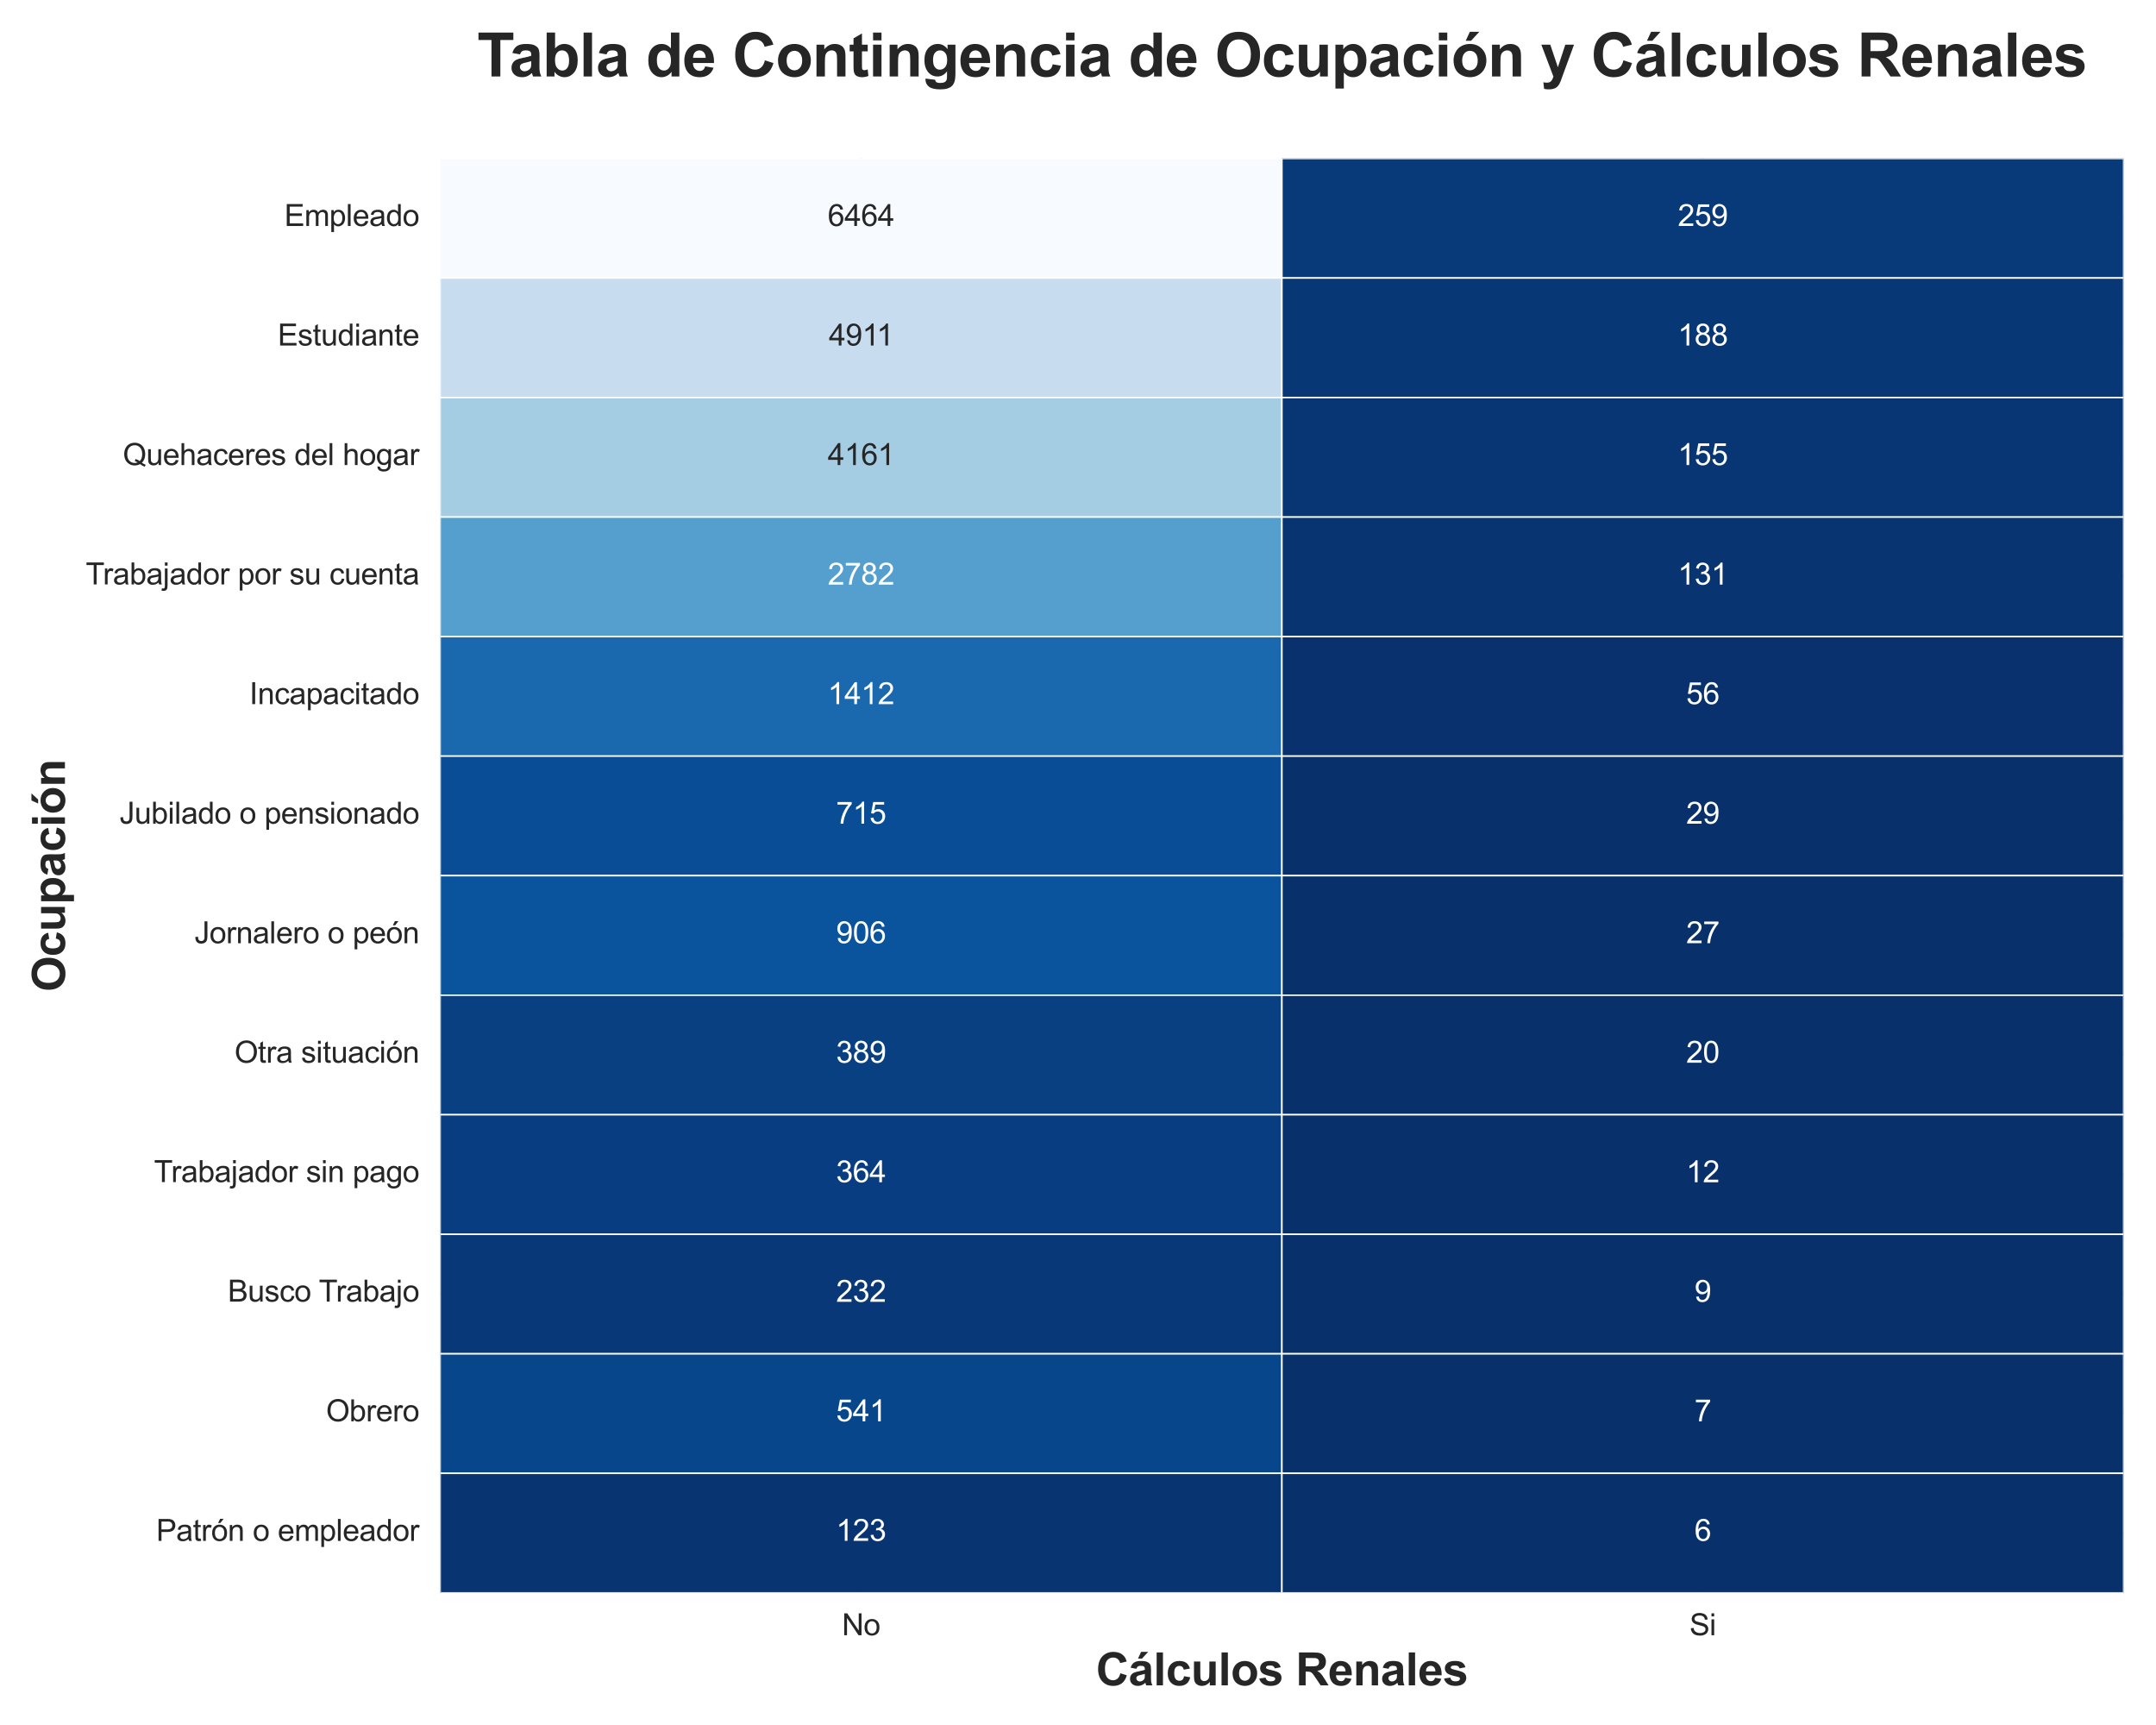 <?xml version="1.0" encoding="utf-8" standalone="no"?>
<!DOCTYPE svg PUBLIC "-//W3C//DTD SVG 1.1//EN"
  "http://www.w3.org/Graphics/SVG/1.1/DTD/svg11.dtd">
<svg xmlns:xlink="http://www.w3.org/1999/xlink" width="720pt" height="576pt" viewBox="0 0 720 576" xmlns="http://www.w3.org/2000/svg" version="1.1">
 <defs>
  <style type="text/css">*{stroke-linejoin: round; stroke-linecap: butt}</style>
 </defs>
 <g id="figure_1">
  <g id="patch_1">
   <path d="M 0 576 
L 720 576 
L 720 0 
L 0 0 
z
" style="fill: #ffffff"/>
  </g>
  <g id="axes_1">
   <g id="patch_2">
    <path d="M 146.99 531.88 
L 709.2 531.88 
L 709.2 52.924 
L 146.99 52.924 
z
" style="fill: #ffffff"/>
   </g>
   <g id="matplotlib.axis_1">
    <g id="xtick_1">
     <g id="line2d_1">
      <path d="M 287.543 531.88 
L 287.543 52.924 
" clip-path="url(#p5ade46fef0)" style="fill: none; stroke: #cccccc; stroke-width: 0.8; stroke-linecap: round"/>
     </g>
     <g id="text_1">
      <!-- No -->
      <g style="fill: #262626" transform="translate(281.151 546.038) scale(0.1 -0.1)">
       <defs>
        <path id="ArialMT-4e" d="M 488 0 
L 488 4581 
L 1109 4581 
L 3516 984 
L 3516 4581 
L 4097 4581 
L 4097 0 
L 3475 0 
L 1069 3600 
L 1069 0 
L 488 0 
z
" transform="scale(0.016)"/>
        <path id="ArialMT-6f" d="M 213 1659 
Q 213 2581 725 3025 
Q 1153 3394 1769 3394 
Q 2453 3394 2887 2945 
Q 3322 2497 3322 1706 
Q 3322 1066 3130 698 
Q 2938 331 2570 128 
Q 2203 -75 1769 -75 
Q 1072 -75 642 372 
Q 213 819 213 1659 
z
M 791 1659 
Q 791 1022 1069 705 
Q 1347 388 1769 388 
Q 2188 388 2466 706 
Q 2744 1025 2744 1678 
Q 2744 2294 2464 2611 
Q 2184 2928 1769 2928 
Q 1347 2928 1069 2612 
Q 791 2297 791 1659 
z
" transform="scale(0.016)"/>
       </defs>
       <use xlink:href="#ArialMT-4e"/>
       <use xlink:href="#ArialMT-6f" transform="translate(72.217 0)"/>
      </g>
     </g>
    </g>
    <g id="xtick_2">
     <g id="line2d_2">
      <path d="M 568.648 531.88 
L 568.648 52.924 
" clip-path="url(#p5ade46fef0)" style="fill: none; stroke: #cccccc; stroke-width: 0.8; stroke-linecap: round"/>
     </g>
     <g id="text_2">
      <!-- Si -->
      <g style="fill: #262626" transform="translate(564.201 546.038) scale(0.1 -0.1)">
       <defs>
        <path id="ArialMT-53" d="M 288 1472 
L 859 1522 
Q 900 1178 1048 958 
Q 1197 738 1509 602 
Q 1822 466 2213 466 
Q 2559 466 2825 569 
Q 3091 672 3220 851 
Q 3350 1031 3350 1244 
Q 3350 1459 3225 1620 
Q 3100 1781 2813 1891 
Q 2628 1963 1997 2114 
Q 1366 2266 1113 2400 
Q 784 2572 623 2826 
Q 463 3081 463 3397 
Q 463 3744 659 4045 
Q 856 4347 1234 4503 
Q 1613 4659 2075 4659 
Q 2584 4659 2973 4495 
Q 3363 4331 3572 4012 
Q 3781 3694 3797 3291 
L 3216 3247 
Q 3169 3681 2898 3903 
Q 2628 4125 2100 4125 
Q 1550 4125 1298 3923 
Q 1047 3722 1047 3438 
Q 1047 3191 1225 3031 
Q 1400 2872 2139 2705 
Q 2878 2538 3153 2413 
Q 3553 2228 3743 1945 
Q 3934 1663 3934 1294 
Q 3934 928 3725 604 
Q 3516 281 3123 101 
Q 2731 -78 2241 -78 
Q 1619 -78 1198 103 
Q 778 284 539 648 
Q 300 1013 288 1472 
z
" transform="scale(0.016)"/>
        <path id="ArialMT-69" d="M 425 3934 
L 425 4581 
L 988 4581 
L 988 3934 
L 425 3934 
z
M 425 0 
L 425 3319 
L 988 3319 
L 988 0 
L 425 0 
z
" transform="scale(0.016)"/>
       </defs>
       <use xlink:href="#ArialMT-53"/>
       <use xlink:href="#ArialMT-69" transform="translate(66.699 0)"/>
      </g>
     </g>
    </g>
    <g id="text_3">
     <!-- Cálculos Renales -->
     <g style="fill: #262626" transform="translate(365.99 562.762) scale(0.15 -0.15)">
      <defs>
       <path id="Arial-BoldMT-43" d="M 3397 1684 
L 4294 1400 
Q 4088 650 3608 286 
Q 3128 -78 2391 -78 
Q 1478 -78 890 545 
Q 303 1169 303 2250 
Q 303 3394 893 4026 
Q 1484 4659 2447 4659 
Q 3288 4659 3813 4163 
Q 4125 3869 4281 3319 
L 3366 3100 
Q 3284 3456 3026 3662 
Q 2769 3869 2400 3869 
Q 1891 3869 1573 3503 
Q 1256 3138 1256 2319 
Q 1256 1450 1568 1081 
Q 1881 713 2381 713 
Q 2750 713 3015 947 
Q 3281 1181 3397 1684 
z
" transform="scale(0.016)"/>
       <path id="Arial-BoldMT-e1" d="M 1116 2306 
L 319 2450 
Q 453 2931 781 3162 
Q 1109 3394 1756 3394 
Q 2344 3394 2631 3255 
Q 2919 3116 3036 2902 
Q 3153 2688 3153 2116 
L 3144 1091 
Q 3144 653 3186 445 
Q 3228 238 3344 0 
L 2475 0 
Q 2441 88 2391 259 
Q 2369 338 2359 363 
Q 2134 144 1878 34 
Q 1622 -75 1331 -75 
Q 819 -75 523 203 
Q 228 481 228 906 
Q 228 1188 362 1408 
Q 497 1628 739 1745 
Q 981 1863 1438 1950 
Q 2053 2066 2291 2166 
L 2291 2253 
Q 2291 2506 2166 2614 
Q 2041 2722 1694 2722 
Q 1459 2722 1328 2630 
Q 1197 2538 1116 2306 
z
M 2291 1594 
Q 2122 1538 1756 1459 
Q 1391 1381 1278 1306 
Q 1106 1184 1106 997 
Q 1106 813 1243 678 
Q 1381 544 1594 544 
Q 1831 544 2047 700 
Q 2206 819 2256 991 
Q 2291 1103 2291 1419 
L 2291 1594 
z
M 1341 3725 
L 1772 4659 
L 2756 4659 
L 1897 3725 
L 1341 3725 
z
" transform="scale(0.016)"/>
       <path id="Arial-BoldMT-6c" d="M 459 0 
L 459 4581 
L 1338 4581 
L 1338 0 
L 459 0 
z
" transform="scale(0.016)"/>
       <path id="Arial-BoldMT-63" d="M 3353 2338 
L 2488 2181 
Q 2444 2441 2289 2572 
Q 2134 2703 1888 2703 
Q 1559 2703 1364 2476 
Q 1169 2250 1169 1719 
Q 1169 1128 1367 884 
Q 1566 641 1900 641 
Q 2150 641 2309 783 
Q 2469 925 2534 1272 
L 3397 1125 
Q 3263 531 2881 228 
Q 2500 -75 1859 -75 
Q 1131 -75 698 384 
Q 266 844 266 1656 
Q 266 2478 700 2936 
Q 1134 3394 1875 3394 
Q 2481 3394 2839 3133 
Q 3197 2872 3353 2338 
z
" transform="scale(0.016)"/>
       <path id="Arial-BoldMT-75" d="M 2644 0 
L 2644 497 
Q 2463 231 2167 78 
Q 1872 -75 1544 -75 
Q 1209 -75 943 72 
Q 678 219 559 484 
Q 441 750 441 1219 
L 441 3319 
L 1319 3319 
L 1319 1794 
Q 1319 1094 1367 936 
Q 1416 778 1544 686 
Q 1672 594 1869 594 
Q 2094 594 2272 717 
Q 2450 841 2515 1023 
Q 2581 1206 2581 1919 
L 2581 3319 
L 3459 3319 
L 3459 0 
L 2644 0 
z
" transform="scale(0.016)"/>
       <path id="Arial-BoldMT-6f" d="M 256 1706 
Q 256 2144 472 2553 
Q 688 2963 1083 3178 
Q 1478 3394 1966 3394 
Q 2719 3394 3200 2905 
Q 3681 2416 3681 1669 
Q 3681 916 3195 420 
Q 2709 -75 1972 -75 
Q 1516 -75 1102 131 
Q 688 338 472 736 
Q 256 1134 256 1706 
z
M 1156 1659 
Q 1156 1166 1390 903 
Q 1625 641 1969 641 
Q 2313 641 2545 903 
Q 2778 1166 2778 1666 
Q 2778 2153 2545 2415 
Q 2313 2678 1969 2678 
Q 1625 2678 1390 2415 
Q 1156 2153 1156 1659 
z
" transform="scale(0.016)"/>
       <path id="Arial-BoldMT-73" d="M 150 947 
L 1031 1081 
Q 1088 825 1259 692 
Q 1431 559 1741 559 
Q 2081 559 2253 684 
Q 2369 772 2369 919 
Q 2369 1019 2306 1084 
Q 2241 1147 2013 1200 
Q 950 1434 666 1628 
Q 272 1897 272 2375 
Q 272 2806 612 3100 
Q 953 3394 1669 3394 
Q 2350 3394 2681 3172 
Q 3013 2950 3138 2516 
L 2309 2363 
Q 2256 2556 2107 2659 
Q 1959 2763 1684 2763 
Q 1338 2763 1188 2666 
Q 1088 2597 1088 2488 
Q 1088 2394 1175 2328 
Q 1294 2241 1995 2081 
Q 2697 1922 2975 1691 
Q 3250 1456 3250 1038 
Q 3250 581 2869 253 
Q 2488 -75 1741 -75 
Q 1063 -75 667 200 
Q 272 475 150 947 
z
" transform="scale(0.016)"/>
       <path id="Arial-BoldMT-20" transform="scale(0.016)"/>
       <path id="Arial-BoldMT-52" d="M 469 0 
L 469 4581 
L 2416 4581 
Q 3150 4581 3483 4457 
Q 3816 4334 4016 4018 
Q 4216 3703 4216 3297 
Q 4216 2781 3912 2445 
Q 3609 2109 3006 2022 
Q 3306 1847 3501 1637 
Q 3697 1428 4028 894 
L 4588 0 
L 3481 0 
L 2813 997 
Q 2456 1531 2325 1670 
Q 2194 1809 2047 1861 
Q 1900 1913 1581 1913 
L 1394 1913 
L 1394 0 
L 469 0 
z
M 1394 2644 
L 2078 2644 
Q 2744 2644 2909 2700 
Q 3075 2756 3169 2893 
Q 3263 3031 3263 3238 
Q 3263 3469 3139 3611 
Q 3016 3753 2791 3791 
Q 2678 3806 2116 3806 
L 1394 3806 
L 1394 2644 
z
" transform="scale(0.016)"/>
       <path id="Arial-BoldMT-65" d="M 2381 1056 
L 3256 909 
Q 3088 428 2723 176 
Q 2359 -75 1813 -75 
Q 947 -75 531 491 
Q 203 944 203 1634 
Q 203 2459 634 2926 
Q 1066 3394 1725 3394 
Q 2466 3394 2894 2905 
Q 3322 2416 3303 1406 
L 1103 1406 
Q 1113 1016 1316 798 
Q 1519 581 1822 581 
Q 2028 581 2168 693 
Q 2309 806 2381 1056 
z
M 2431 1944 
Q 2422 2325 2234 2523 
Q 2047 2722 1778 2722 
Q 1491 2722 1303 2513 
Q 1116 2303 1119 1944 
L 2431 1944 
z
" transform="scale(0.016)"/>
       <path id="Arial-BoldMT-6e" d="M 3478 0 
L 2600 0 
L 2600 1694 
Q 2600 2231 2544 2389 
Q 2488 2547 2361 2634 
Q 2234 2722 2056 2722 
Q 1828 2722 1647 2597 
Q 1466 2472 1398 2265 
Q 1331 2059 1331 1503 
L 1331 0 
L 453 0 
L 453 3319 
L 1269 3319 
L 1269 2831 
Q 1703 3394 2363 3394 
Q 2653 3394 2893 3289 
Q 3134 3184 3257 3021 
Q 3381 2859 3429 2653 
Q 3478 2447 3478 2063 
L 3478 0 
z
" transform="scale(0.016)"/>
       <path id="Arial-BoldMT-61" d="M 1116 2306 
L 319 2450 
Q 453 2931 781 3162 
Q 1109 3394 1756 3394 
Q 2344 3394 2631 3255 
Q 2919 3116 3036 2902 
Q 3153 2688 3153 2116 
L 3144 1091 
Q 3144 653 3186 445 
Q 3228 238 3344 0 
L 2475 0 
Q 2441 88 2391 259 
Q 2369 338 2359 363 
Q 2134 144 1878 34 
Q 1622 -75 1331 -75 
Q 819 -75 523 203 
Q 228 481 228 906 
Q 228 1188 362 1408 
Q 497 1628 739 1745 
Q 981 1863 1438 1950 
Q 2053 2066 2291 2166 
L 2291 2253 
Q 2291 2506 2166 2614 
Q 2041 2722 1694 2722 
Q 1459 2722 1328 2630 
Q 1197 2538 1116 2306 
z
M 2291 1594 
Q 2122 1538 1756 1459 
Q 1391 1381 1278 1306 
Q 1106 1184 1106 997 
Q 1106 813 1243 678 
Q 1381 544 1594 544 
Q 1831 544 2047 700 
Q 2206 819 2256 991 
Q 2291 1103 2291 1419 
L 2291 1594 
z
" transform="scale(0.016)"/>
      </defs>
      <use xlink:href="#Arial-BoldMT-43"/>
      <use xlink:href="#Arial-BoldMT-e1" transform="translate(72.217 0)"/>
      <use xlink:href="#Arial-BoldMT-6c" transform="translate(127.832 0)"/>
      <use xlink:href="#Arial-BoldMT-63" transform="translate(155.615 0)"/>
      <use xlink:href="#Arial-BoldMT-75" transform="translate(211.23 0)"/>
      <use xlink:href="#Arial-BoldMT-6c" transform="translate(272.314 0)"/>
      <use xlink:href="#Arial-BoldMT-6f" transform="translate(300.098 0)"/>
      <use xlink:href="#Arial-BoldMT-73" transform="translate(361.182 0)"/>
      <use xlink:href="#Arial-BoldMT-20" transform="translate(416.797 0)"/>
      <use xlink:href="#Arial-BoldMT-52" transform="translate(444.58 0)"/>
      <use xlink:href="#Arial-BoldMT-65" transform="translate(516.797 0)"/>
      <use xlink:href="#Arial-BoldMT-6e" transform="translate(572.412 0)"/>
      <use xlink:href="#Arial-BoldMT-61" transform="translate(633.496 0)"/>
      <use xlink:href="#Arial-BoldMT-6c" transform="translate(689.111 0)"/>
      <use xlink:href="#Arial-BoldMT-65" transform="translate(716.895 0)"/>
      <use xlink:href="#Arial-BoldMT-73" transform="translate(772.51 0)"/>
     </g>
    </g>
   </g>
   <g id="matplotlib.axis_2">
    <g id="ytick_1">
     <g id="line2d_3">
      <path d="M 146.99 72.88 
L 709.2 72.88 
" clip-path="url(#p5ade46fef0)" style="fill: none; stroke: #cccccc; stroke-width: 0.8; stroke-linecap: round"/>
     </g>
     <g id="text_4">
      <!-- Empleado -->
      <g style="fill: #262626" transform="translate(94.963 75.465) scale(0.1 -0.1)">
       <defs>
        <path id="ArialMT-45" d="M 506 0 
L 506 4581 
L 3819 4581 
L 3819 4041 
L 1113 4041 
L 1113 2638 
L 3647 2638 
L 3647 2100 
L 1113 2100 
L 1113 541 
L 3925 541 
L 3925 0 
L 506 0 
z
" transform="scale(0.016)"/>
        <path id="ArialMT-6d" d="M 422 0 
L 422 3319 
L 925 3319 
L 925 2853 
Q 1081 3097 1340 3245 
Q 1600 3394 1931 3394 
Q 2300 3394 2536 3241 
Q 2772 3088 2869 2813 
Q 3263 3394 3894 3394 
Q 4388 3394 4653 3120 
Q 4919 2847 4919 2278 
L 4919 0 
L 4359 0 
L 4359 2091 
Q 4359 2428 4304 2576 
Q 4250 2725 4106 2815 
Q 3963 2906 3769 2906 
Q 3419 2906 3187 2673 
Q 2956 2441 2956 1928 
L 2956 0 
L 2394 0 
L 2394 2156 
Q 2394 2531 2256 2718 
Q 2119 2906 1806 2906 
Q 1569 2906 1367 2781 
Q 1166 2656 1075 2415 
Q 984 2175 984 1722 
L 984 0 
L 422 0 
z
" transform="scale(0.016)"/>
        <path id="ArialMT-70" d="M 422 -1272 
L 422 3319 
L 934 3319 
L 934 2888 
Q 1116 3141 1344 3267 
Q 1572 3394 1897 3394 
Q 2322 3394 2647 3175 
Q 2972 2956 3137 2557 
Q 3303 2159 3303 1684 
Q 3303 1175 3120 767 
Q 2938 359 2589 142 
Q 2241 -75 1856 -75 
Q 1575 -75 1351 44 
Q 1128 163 984 344 
L 984 -1272 
L 422 -1272 
z
M 931 1641 
Q 931 1000 1190 694 
Q 1450 388 1819 388 
Q 2194 388 2461 705 
Q 2728 1022 2728 1688 
Q 2728 2322 2467 2637 
Q 2206 2953 1844 2953 
Q 1484 2953 1207 2617 
Q 931 2281 931 1641 
z
" transform="scale(0.016)"/>
        <path id="ArialMT-6c" d="M 409 0 
L 409 4581 
L 972 4581 
L 972 0 
L 409 0 
z
" transform="scale(0.016)"/>
        <path id="ArialMT-65" d="M 2694 1069 
L 3275 997 
Q 3138 488 2766 206 
Q 2394 -75 1816 -75 
Q 1088 -75 661 373 
Q 234 822 234 1631 
Q 234 2469 665 2931 
Q 1097 3394 1784 3394 
Q 2450 3394 2872 2941 
Q 3294 2488 3294 1666 
Q 3294 1616 3291 1516 
L 816 1516 
Q 847 969 1125 678 
Q 1403 388 1819 388 
Q 2128 388 2347 550 
Q 2566 713 2694 1069 
z
M 847 1978 
L 2700 1978 
Q 2663 2397 2488 2606 
Q 2219 2931 1791 2931 
Q 1403 2931 1139 2672 
Q 875 2413 847 1978 
z
" transform="scale(0.016)"/>
        <path id="ArialMT-61" d="M 2588 409 
Q 2275 144 1986 34 
Q 1697 -75 1366 -75 
Q 819 -75 525 192 
Q 231 459 231 875 
Q 231 1119 342 1320 
Q 453 1522 633 1644 
Q 813 1766 1038 1828 
Q 1203 1872 1538 1913 
Q 2219 1994 2541 2106 
Q 2544 2222 2544 2253 
Q 2544 2597 2384 2738 
Q 2169 2928 1744 2928 
Q 1347 2928 1158 2789 
Q 969 2650 878 2297 
L 328 2372 
Q 403 2725 575 2942 
Q 747 3159 1072 3276 
Q 1397 3394 1825 3394 
Q 2250 3394 2515 3294 
Q 2781 3194 2906 3042 
Q 3031 2891 3081 2659 
Q 3109 2516 3109 2141 
L 3109 1391 
Q 3109 606 3145 398 
Q 3181 191 3288 0 
L 2700 0 
Q 2613 175 2588 409 
z
M 2541 1666 
Q 2234 1541 1622 1453 
Q 1275 1403 1131 1340 
Q 988 1278 909 1158 
Q 831 1038 831 891 
Q 831 666 1001 516 
Q 1172 366 1500 366 
Q 1825 366 2078 508 
Q 2331 650 2450 897 
Q 2541 1088 2541 1459 
L 2541 1666 
z
" transform="scale(0.016)"/>
        <path id="ArialMT-64" d="M 2575 0 
L 2575 419 
Q 2259 -75 1647 -75 
Q 1250 -75 917 144 
Q 584 363 401 755 
Q 219 1147 219 1656 
Q 219 2153 384 2558 
Q 550 2963 881 3178 
Q 1213 3394 1622 3394 
Q 1922 3394 2156 3267 
Q 2391 3141 2538 2938 
L 2538 4581 
L 3097 4581 
L 3097 0 
L 2575 0 
z
M 797 1656 
Q 797 1019 1065 703 
Q 1334 388 1700 388 
Q 2069 388 2326 689 
Q 2584 991 2584 1609 
Q 2584 2291 2321 2609 
Q 2059 2928 1675 2928 
Q 1300 2928 1048 2622 
Q 797 2316 797 1656 
z
" transform="scale(0.016)"/>
       </defs>
       <use xlink:href="#ArialMT-45"/>
       <use xlink:href="#ArialMT-6d" transform="translate(66.699 0)"/>
       <use xlink:href="#ArialMT-70" transform="translate(150 0)"/>
       <use xlink:href="#ArialMT-6c" transform="translate(205.615 0)"/>
       <use xlink:href="#ArialMT-65" transform="translate(227.832 0)"/>
       <use xlink:href="#ArialMT-61" transform="translate(283.447 0)"/>
       <use xlink:href="#ArialMT-64" transform="translate(339.062 0)"/>
       <use xlink:href="#ArialMT-6f" transform="translate(394.678 0)"/>
      </g>
     </g>
    </g>
    <g id="ytick_2">
     <g id="line2d_4">
      <path d="M 146.99 112.793 
L 709.2 112.793 
" clip-path="url(#p5ade46fef0)" style="fill: none; stroke: #cccccc; stroke-width: 0.8; stroke-linecap: round"/>
     </g>
     <g id="text_5">
      <!-- Estudiante -->
      <g style="fill: #262626" transform="translate(92.737 115.378) scale(0.1 -0.1)">
       <defs>
        <path id="ArialMT-73" d="M 197 991 
L 753 1078 
Q 800 744 1014 566 
Q 1228 388 1613 388 
Q 2000 388 2187 545 
Q 2375 703 2375 916 
Q 2375 1106 2209 1216 
Q 2094 1291 1634 1406 
Q 1016 1563 777 1677 
Q 538 1791 414 1992 
Q 291 2194 291 2438 
Q 291 2659 392 2848 
Q 494 3038 669 3163 
Q 800 3259 1026 3326 
Q 1253 3394 1513 3394 
Q 1903 3394 2198 3281 
Q 2494 3169 2634 2976 
Q 2775 2784 2828 2463 
L 2278 2388 
Q 2241 2644 2061 2787 
Q 1881 2931 1553 2931 
Q 1166 2931 1000 2803 
Q 834 2675 834 2503 
Q 834 2394 903 2306 
Q 972 2216 1119 2156 
Q 1203 2125 1616 2013 
Q 2213 1853 2448 1751 
Q 2684 1650 2818 1456 
Q 2953 1263 2953 975 
Q 2953 694 2789 445 
Q 2625 197 2315 61 
Q 2006 -75 1616 -75 
Q 969 -75 630 194 
Q 291 463 197 991 
z
" transform="scale(0.016)"/>
        <path id="ArialMT-74" d="M 1650 503 
L 1731 6 
Q 1494 -44 1306 -44 
Q 1000 -44 831 53 
Q 663 150 594 308 
Q 525 466 525 972 
L 525 2881 
L 113 2881 
L 113 3319 
L 525 3319 
L 525 4141 
L 1084 4478 
L 1084 3319 
L 1650 3319 
L 1650 2881 
L 1084 2881 
L 1084 941 
Q 1084 700 1114 631 
Q 1144 563 1211 522 
Q 1278 481 1403 481 
Q 1497 481 1650 503 
z
" transform="scale(0.016)"/>
        <path id="ArialMT-75" d="M 2597 0 
L 2597 488 
Q 2209 -75 1544 -75 
Q 1250 -75 995 37 
Q 741 150 617 320 
Q 494 491 444 738 
Q 409 903 409 1263 
L 409 3319 
L 972 3319 
L 972 1478 
Q 972 1038 1006 884 
Q 1059 663 1231 536 
Q 1403 409 1656 409 
Q 1909 409 2131 539 
Q 2353 669 2445 892 
Q 2538 1116 2538 1541 
L 2538 3319 
L 3100 3319 
L 3100 0 
L 2597 0 
z
" transform="scale(0.016)"/>
        <path id="ArialMT-6e" d="M 422 0 
L 422 3319 
L 928 3319 
L 928 2847 
Q 1294 3394 1984 3394 
Q 2284 3394 2536 3286 
Q 2788 3178 2913 3003 
Q 3038 2828 3088 2588 
Q 3119 2431 3119 2041 
L 3119 0 
L 2556 0 
L 2556 2019 
Q 2556 2363 2490 2533 
Q 2425 2703 2258 2804 
Q 2091 2906 1866 2906 
Q 1506 2906 1245 2678 
Q 984 2450 984 1813 
L 984 0 
L 422 0 
z
" transform="scale(0.016)"/>
       </defs>
       <use xlink:href="#ArialMT-45"/>
       <use xlink:href="#ArialMT-73" transform="translate(66.699 0)"/>
       <use xlink:href="#ArialMT-74" transform="translate(116.699 0)"/>
       <use xlink:href="#ArialMT-75" transform="translate(144.482 0)"/>
       <use xlink:href="#ArialMT-64" transform="translate(200.098 0)"/>
       <use xlink:href="#ArialMT-69" transform="translate(255.713 0)"/>
       <use xlink:href="#ArialMT-61" transform="translate(277.93 0)"/>
       <use xlink:href="#ArialMT-6e" transform="translate(333.545 0)"/>
       <use xlink:href="#ArialMT-74" transform="translate(389.16 0)"/>
       <use xlink:href="#ArialMT-65" transform="translate(416.943 0)"/>
      </g>
     </g>
    </g>
    <g id="ytick_3">
     <g id="line2d_5">
      <path d="M 146.99 152.706 
L 709.2 152.706 
" clip-path="url(#p5ade46fef0)" style="fill: none; stroke: #cccccc; stroke-width: 0.8; stroke-linecap: round"/>
     </g>
     <g id="text_6">
      <!-- Quehaceres del hogar -->
      <g style="fill: #262626" transform="translate(41.043 155.297) scale(0.1 -0.1)">
       <defs>
        <path id="ArialMT-51" d="M 3966 491 
Q 4388 200 4744 66 
L 4566 -356 
Q 4072 -178 3581 206 
Q 3072 -78 2456 -78 
Q 1834 -78 1328 222 
Q 822 522 548 1065 
Q 275 1609 275 2291 
Q 275 2969 550 3525 
Q 825 4081 1333 4372 
Q 1841 4663 2469 4663 
Q 3103 4663 3612 4361 
Q 4122 4059 4389 3517 
Q 4656 2975 4656 2294 
Q 4656 1728 4484 1276 
Q 4313 825 3966 491 
z
M 2631 1266 
Q 3156 1119 3497 828 
Q 4031 1316 4031 2294 
Q 4031 2850 3842 3265 
Q 3653 3681 3289 3911 
Q 2925 4141 2472 4141 
Q 1794 4141 1347 3677 
Q 900 3213 900 2291 
Q 900 1397 1342 919 
Q 1784 441 2472 441 
Q 2797 441 3084 563 
Q 2800 747 2484 825 
L 2631 1266 
z
" transform="scale(0.016)"/>
        <path id="ArialMT-68" d="M 422 0 
L 422 4581 
L 984 4581 
L 984 2938 
Q 1378 3394 1978 3394 
Q 2347 3394 2619 3248 
Q 2891 3103 3008 2847 
Q 3125 2591 3125 2103 
L 3125 0 
L 2563 0 
L 2563 2103 
Q 2563 2525 2380 2717 
Q 2197 2909 1863 2909 
Q 1613 2909 1392 2779 
Q 1172 2650 1078 2428 
Q 984 2206 984 1816 
L 984 0 
L 422 0 
z
" transform="scale(0.016)"/>
        <path id="ArialMT-63" d="M 2588 1216 
L 3141 1144 
Q 3050 572 2676 248 
Q 2303 -75 1759 -75 
Q 1078 -75 664 370 
Q 250 816 250 1647 
Q 250 2184 428 2587 
Q 606 2991 970 3192 
Q 1334 3394 1763 3394 
Q 2303 3394 2647 3120 
Q 2991 2847 3088 2344 
L 2541 2259 
Q 2463 2594 2264 2762 
Q 2066 2931 1784 2931 
Q 1359 2931 1093 2626 
Q 828 2322 828 1663 
Q 828 994 1084 691 
Q 1341 388 1753 388 
Q 2084 388 2306 591 
Q 2528 794 2588 1216 
z
" transform="scale(0.016)"/>
        <path id="ArialMT-72" d="M 416 0 
L 416 3319 
L 922 3319 
L 922 2816 
Q 1116 3169 1280 3281 
Q 1444 3394 1641 3394 
Q 1925 3394 2219 3213 
L 2025 2691 
Q 1819 2813 1613 2813 
Q 1428 2813 1281 2702 
Q 1134 2591 1072 2394 
Q 978 2094 978 1738 
L 978 0 
L 416 0 
z
" transform="scale(0.016)"/>
        <path id="ArialMT-20" transform="scale(0.016)"/>
        <path id="ArialMT-67" d="M 319 -275 
L 866 -356 
Q 900 -609 1056 -725 
Q 1266 -881 1628 -881 
Q 2019 -881 2231 -725 
Q 2444 -569 2519 -288 
Q 2563 -116 2559 434 
Q 2191 0 1641 0 
Q 956 0 581 494 
Q 206 988 206 1678 
Q 206 2153 378 2554 
Q 550 2956 876 3175 
Q 1203 3394 1644 3394 
Q 2231 3394 2613 2919 
L 2613 3319 
L 3131 3319 
L 3131 450 
Q 3131 -325 2973 -648 
Q 2816 -972 2473 -1159 
Q 2131 -1347 1631 -1347 
Q 1038 -1347 672 -1080 
Q 306 -813 319 -275 
z
M 784 1719 
Q 784 1066 1043 766 
Q 1303 466 1694 466 
Q 2081 466 2343 764 
Q 2606 1063 2606 1700 
Q 2606 2309 2336 2618 
Q 2066 2928 1684 2928 
Q 1309 2928 1046 2623 
Q 784 2319 784 1719 
z
" transform="scale(0.016)"/>
       </defs>
       <use xlink:href="#ArialMT-51"/>
       <use xlink:href="#ArialMT-75" transform="translate(77.783 0)"/>
       <use xlink:href="#ArialMT-65" transform="translate(133.398 0)"/>
       <use xlink:href="#ArialMT-68" transform="translate(189.014 0)"/>
       <use xlink:href="#ArialMT-61" transform="translate(244.629 0)"/>
       <use xlink:href="#ArialMT-63" transform="translate(300.244 0)"/>
       <use xlink:href="#ArialMT-65" transform="translate(350.244 0)"/>
       <use xlink:href="#ArialMT-72" transform="translate(405.859 0)"/>
       <use xlink:href="#ArialMT-65" transform="translate(439.16 0)"/>
       <use xlink:href="#ArialMT-73" transform="translate(494.775 0)"/>
       <use xlink:href="#ArialMT-20" transform="translate(544.775 0)"/>
       <use xlink:href="#ArialMT-64" transform="translate(572.559 0)"/>
       <use xlink:href="#ArialMT-65" transform="translate(628.174 0)"/>
       <use xlink:href="#ArialMT-6c" transform="translate(683.789 0)"/>
       <use xlink:href="#ArialMT-20" transform="translate(706.006 0)"/>
       <use xlink:href="#ArialMT-68" transform="translate(733.789 0)"/>
       <use xlink:href="#ArialMT-6f" transform="translate(789.404 0)"/>
       <use xlink:href="#ArialMT-67" transform="translate(845.02 0)"/>
       <use xlink:href="#ArialMT-61" transform="translate(900.635 0)"/>
       <use xlink:href="#ArialMT-72" transform="translate(956.25 0)"/>
      </g>
     </g>
    </g>
    <g id="ytick_4">
     <g id="line2d_6">
      <path d="M 146.99 192.619 
L 709.2 192.619 
" clip-path="url(#p5ade46fef0)" style="fill: none; stroke: #cccccc; stroke-width: 0.8; stroke-linecap: round"/>
     </g>
     <g id="text_7">
      <!-- Trabajador por su cuenta -->
      <g style="fill: #262626" transform="translate(28.642 195.146) scale(0.1 -0.1)">
       <defs>
        <path id="ArialMT-54" d="M 1659 0 
L 1659 4041 
L 150 4041 
L 150 4581 
L 3781 4581 
L 3781 4041 
L 2266 4041 
L 2266 0 
L 1659 0 
z
" transform="scale(0.016)"/>
        <path id="ArialMT-62" d="M 941 0 
L 419 0 
L 419 4581 
L 981 4581 
L 981 2947 
Q 1338 3394 1891 3394 
Q 2197 3394 2470 3270 
Q 2744 3147 2920 2923 
Q 3097 2700 3197 2384 
Q 3297 2069 3297 1709 
Q 3297 856 2875 390 
Q 2453 -75 1863 -75 
Q 1275 -75 941 416 
L 941 0 
z
M 934 1684 
Q 934 1088 1097 822 
Q 1363 388 1816 388 
Q 2184 388 2453 708 
Q 2722 1028 2722 1663 
Q 2722 2313 2464 2622 
Q 2206 2931 1841 2931 
Q 1472 2931 1203 2611 
Q 934 2291 934 1684 
z
" transform="scale(0.016)"/>
        <path id="ArialMT-6a" d="M 419 3928 
L 419 4581 
L 981 4581 
L 981 3928 
L 419 3928 
z
M -294 -1288 
L -188 -809 
Q -19 -853 78 -853 
Q 250 -853 334 -739 
Q 419 -625 419 -169 
L 419 3319 
L 981 3319 
L 981 -181 
Q 981 -794 822 -1034 
Q 619 -1347 147 -1347 
Q -81 -1347 -294 -1288 
z
" transform="scale(0.016)"/>
       </defs>
       <use xlink:href="#ArialMT-54"/>
       <use xlink:href="#ArialMT-72" transform="translate(57.334 0)"/>
       <use xlink:href="#ArialMT-61" transform="translate(90.635 0)"/>
       <use xlink:href="#ArialMT-62" transform="translate(146.25 0)"/>
       <use xlink:href="#ArialMT-61" transform="translate(201.865 0)"/>
       <use xlink:href="#ArialMT-6a" transform="translate(257.48 0)"/>
       <use xlink:href="#ArialMT-61" transform="translate(279.697 0)"/>
       <use xlink:href="#ArialMT-64" transform="translate(335.312 0)"/>
       <use xlink:href="#ArialMT-6f" transform="translate(390.928 0)"/>
       <use xlink:href="#ArialMT-72" transform="translate(446.543 0)"/>
       <use xlink:href="#ArialMT-20" transform="translate(479.844 0)"/>
       <use xlink:href="#ArialMT-70" transform="translate(507.627 0)"/>
       <use xlink:href="#ArialMT-6f" transform="translate(563.242 0)"/>
       <use xlink:href="#ArialMT-72" transform="translate(618.857 0)"/>
       <use xlink:href="#ArialMT-20" transform="translate(652.158 0)"/>
       <use xlink:href="#ArialMT-73" transform="translate(679.941 0)"/>
       <use xlink:href="#ArialMT-75" transform="translate(729.941 0)"/>
       <use xlink:href="#ArialMT-20" transform="translate(785.557 0)"/>
       <use xlink:href="#ArialMT-63" transform="translate(813.34 0)"/>
       <use xlink:href="#ArialMT-75" transform="translate(863.34 0)"/>
       <use xlink:href="#ArialMT-65" transform="translate(918.955 0)"/>
       <use xlink:href="#ArialMT-6e" transform="translate(974.57 0)"/>
       <use xlink:href="#ArialMT-74" transform="translate(1030.186 0)"/>
       <use xlink:href="#ArialMT-61" transform="translate(1057.969 0)"/>
      </g>
     </g>
    </g>
    <g id="ytick_5">
     <g id="line2d_7">
      <path d="M 146.99 232.532 
L 709.2 232.532 
" clip-path="url(#p5ade46fef0)" style="fill: none; stroke: #cccccc; stroke-width: 0.8; stroke-linecap: round"/>
     </g>
     <g id="text_8">
      <!-- Incapacitado -->
      <g style="fill: #262626" transform="translate(83.285 235.118) scale(0.1 -0.1)">
       <defs>
        <path id="ArialMT-49" d="M 597 0 
L 597 4581 
L 1203 4581 
L 1203 0 
L 597 0 
z
" transform="scale(0.016)"/>
       </defs>
       <use xlink:href="#ArialMT-49"/>
       <use xlink:href="#ArialMT-6e" transform="translate(27.783 0)"/>
       <use xlink:href="#ArialMT-63" transform="translate(83.398 0)"/>
       <use xlink:href="#ArialMT-61" transform="translate(133.398 0)"/>
       <use xlink:href="#ArialMT-70" transform="translate(189.014 0)"/>
       <use xlink:href="#ArialMT-61" transform="translate(244.629 0)"/>
       <use xlink:href="#ArialMT-63" transform="translate(300.244 0)"/>
       <use xlink:href="#ArialMT-69" transform="translate(350.244 0)"/>
       <use xlink:href="#ArialMT-74" transform="translate(372.461 0)"/>
       <use xlink:href="#ArialMT-61" transform="translate(400.244 0)"/>
       <use xlink:href="#ArialMT-64" transform="translate(455.859 0)"/>
       <use xlink:href="#ArialMT-6f" transform="translate(511.475 0)"/>
      </g>
     </g>
    </g>
    <g id="ytick_6">
     <g id="line2d_8">
      <path d="M 146.99 272.445 
L 709.2 272.445 
" clip-path="url(#p5ade46fef0)" style="fill: none; stroke: #cccccc; stroke-width: 0.8; stroke-linecap: round"/>
     </g>
     <g id="text_9">
      <!-- Jubilado o pensionado -->
      <g style="fill: #262626" transform="translate(39.915 275.031) scale(0.1 -0.1)">
       <defs>
        <path id="ArialMT-4a" d="M 184 1300 
L 731 1375 
Q 753 850 928 656 
Q 1103 463 1413 463 
Q 1641 463 1806 567 
Q 1972 672 2034 851 
Q 2097 1031 2097 1425 
L 2097 4581 
L 2703 4581 
L 2703 1459 
Q 2703 884 2564 568 
Q 2425 253 2123 87 
Q 1822 -78 1416 -78 
Q 813 -78 492 269 
Q 172 616 184 1300 
z
" transform="scale(0.016)"/>
       </defs>
       <use xlink:href="#ArialMT-4a"/>
       <use xlink:href="#ArialMT-75" transform="translate(50 0)"/>
       <use xlink:href="#ArialMT-62" transform="translate(105.615 0)"/>
       <use xlink:href="#ArialMT-69" transform="translate(161.23 0)"/>
       <use xlink:href="#ArialMT-6c" transform="translate(183.447 0)"/>
       <use xlink:href="#ArialMT-61" transform="translate(205.664 0)"/>
       <use xlink:href="#ArialMT-64" transform="translate(261.279 0)"/>
       <use xlink:href="#ArialMT-6f" transform="translate(316.895 0)"/>
       <use xlink:href="#ArialMT-20" transform="translate(372.51 0)"/>
       <use xlink:href="#ArialMT-6f" transform="translate(400.293 0)"/>
       <use xlink:href="#ArialMT-20" transform="translate(455.908 0)"/>
       <use xlink:href="#ArialMT-70" transform="translate(483.691 0)"/>
       <use xlink:href="#ArialMT-65" transform="translate(539.307 0)"/>
       <use xlink:href="#ArialMT-6e" transform="translate(594.922 0)"/>
       <use xlink:href="#ArialMT-73" transform="translate(650.537 0)"/>
       <use xlink:href="#ArialMT-69" transform="translate(700.537 0)"/>
       <use xlink:href="#ArialMT-6f" transform="translate(722.754 0)"/>
       <use xlink:href="#ArialMT-6e" transform="translate(778.369 0)"/>
       <use xlink:href="#ArialMT-61" transform="translate(833.984 0)"/>
       <use xlink:href="#ArialMT-64" transform="translate(889.6 0)"/>
       <use xlink:href="#ArialMT-6f" transform="translate(945.215 0)"/>
      </g>
     </g>
    </g>
    <g id="ytick_7">
     <g id="line2d_9">
      <path d="M 146.99 312.358 
L 709.2 312.358 
" clip-path="url(#p5ade46fef0)" style="fill: none; stroke: #cccccc; stroke-width: 0.8; stroke-linecap: round"/>
     </g>
     <g id="text_10">
      <!-- Jornalero o peón -->
      <g style="fill: #262626" transform="translate(64.943 314.963) scale(0.1 -0.1)">
       <defs>
        <path id="ArialMT-f3" d="M 213 1659 
Q 213 2581 725 3025 
Q 1153 3394 1769 3394 
Q 2453 3394 2887 2945 
Q 3322 2497 3322 1706 
Q 3322 1066 3130 698 
Q 2938 331 2570 128 
Q 2203 -75 1769 -75 
Q 1072 -75 642 372 
Q 213 819 213 1659 
z
M 791 1659 
Q 791 1022 1069 705 
Q 1347 388 1769 388 
Q 2188 388 2466 706 
Q 2744 1025 2744 1678 
Q 2744 2294 2464 2611 
Q 2184 2928 1769 2928 
Q 1347 2928 1069 2612 
Q 791 2297 791 1659 
z
M 1456 3731 
L 1872 4606 
L 2609 4606 
L 1922 3731 
L 1456 3731 
z
" transform="scale(0.016)"/>
       </defs>
       <use xlink:href="#ArialMT-4a"/>
       <use xlink:href="#ArialMT-6f" transform="translate(50 0)"/>
       <use xlink:href="#ArialMT-72" transform="translate(105.615 0)"/>
       <use xlink:href="#ArialMT-6e" transform="translate(138.916 0)"/>
       <use xlink:href="#ArialMT-61" transform="translate(194.531 0)"/>
       <use xlink:href="#ArialMT-6c" transform="translate(250.146 0)"/>
       <use xlink:href="#ArialMT-65" transform="translate(272.363 0)"/>
       <use xlink:href="#ArialMT-72" transform="translate(327.979 0)"/>
       <use xlink:href="#ArialMT-6f" transform="translate(361.279 0)"/>
       <use xlink:href="#ArialMT-20" transform="translate(416.895 0)"/>
       <use xlink:href="#ArialMT-6f" transform="translate(444.678 0)"/>
       <use xlink:href="#ArialMT-20" transform="translate(500.293 0)"/>
       <use xlink:href="#ArialMT-70" transform="translate(528.076 0)"/>
       <use xlink:href="#ArialMT-65" transform="translate(583.691 0)"/>
       <use xlink:href="#ArialMT-f3" transform="translate(639.307 0)"/>
       <use xlink:href="#ArialMT-6e" transform="translate(694.922 0)"/>
      </g>
     </g>
    </g>
    <g id="ytick_8">
     <g id="line2d_10">
      <path d="M 146.99 352.271 
L 709.2 352.271 
" clip-path="url(#p5ade46fef0)" style="fill: none; stroke: #cccccc; stroke-width: 0.8; stroke-linecap: round"/>
     </g>
     <g id="text_11">
      <!-- Otra situación -->
      <g style="fill: #262626" transform="translate(78.299 354.857) scale(0.1 -0.1)">
       <defs>
        <path id="ArialMT-4f" d="M 309 2231 
Q 309 3372 921 4017 
Q 1534 4663 2503 4663 
Q 3138 4663 3647 4359 
Q 4156 4056 4423 3514 
Q 4691 2972 4691 2284 
Q 4691 1588 4409 1038 
Q 4128 488 3612 205 
Q 3097 -78 2500 -78 
Q 1853 -78 1343 234 
Q 834 547 571 1087 
Q 309 1628 309 2231 
z
M 934 2222 
Q 934 1394 1379 917 
Q 1825 441 2497 441 
Q 3181 441 3623 922 
Q 4066 1403 4066 2288 
Q 4066 2847 3877 3264 
Q 3688 3681 3323 3911 
Q 2959 4141 2506 4141 
Q 1863 4141 1398 3698 
Q 934 3256 934 2222 
z
" transform="scale(0.016)"/>
       </defs>
       <use xlink:href="#ArialMT-4f"/>
       <use xlink:href="#ArialMT-74" transform="translate(77.783 0)"/>
       <use xlink:href="#ArialMT-72" transform="translate(105.566 0)"/>
       <use xlink:href="#ArialMT-61" transform="translate(138.867 0)"/>
       <use xlink:href="#ArialMT-20" transform="translate(194.482 0)"/>
       <use xlink:href="#ArialMT-73" transform="translate(222.266 0)"/>
       <use xlink:href="#ArialMT-69" transform="translate(272.266 0)"/>
       <use xlink:href="#ArialMT-74" transform="translate(294.482 0)"/>
       <use xlink:href="#ArialMT-75" transform="translate(322.266 0)"/>
       <use xlink:href="#ArialMT-61" transform="translate(377.881 0)"/>
       <use xlink:href="#ArialMT-63" transform="translate(433.496 0)"/>
       <use xlink:href="#ArialMT-69" transform="translate(483.496 0)"/>
       <use xlink:href="#ArialMT-f3" transform="translate(505.713 0)"/>
       <use xlink:href="#ArialMT-6e" transform="translate(561.328 0)"/>
      </g>
     </g>
    </g>
    <g id="ytick_9">
     <g id="line2d_11">
      <path d="M 146.99 392.184 
L 709.2 392.184 
" clip-path="url(#p5ade46fef0)" style="fill: none; stroke: #cccccc; stroke-width: 0.8; stroke-linecap: round"/>
     </g>
     <g id="text_12">
      <!-- Trabajador sin pago -->
      <g style="fill: #262626" transform="translate(51.428 394.711) scale(0.1 -0.1)">
       <use xlink:href="#ArialMT-54"/>
       <use xlink:href="#ArialMT-72" transform="translate(57.334 0)"/>
       <use xlink:href="#ArialMT-61" transform="translate(90.635 0)"/>
       <use xlink:href="#ArialMT-62" transform="translate(146.25 0)"/>
       <use xlink:href="#ArialMT-61" transform="translate(201.865 0)"/>
       <use xlink:href="#ArialMT-6a" transform="translate(257.48 0)"/>
       <use xlink:href="#ArialMT-61" transform="translate(279.697 0)"/>
       <use xlink:href="#ArialMT-64" transform="translate(335.312 0)"/>
       <use xlink:href="#ArialMT-6f" transform="translate(390.928 0)"/>
       <use xlink:href="#ArialMT-72" transform="translate(446.543 0)"/>
       <use xlink:href="#ArialMT-20" transform="translate(479.844 0)"/>
       <use xlink:href="#ArialMT-73" transform="translate(507.627 0)"/>
       <use xlink:href="#ArialMT-69" transform="translate(557.627 0)"/>
       <use xlink:href="#ArialMT-6e" transform="translate(579.844 0)"/>
       <use xlink:href="#ArialMT-20" transform="translate(635.459 0)"/>
       <use xlink:href="#ArialMT-70" transform="translate(663.242 0)"/>
       <use xlink:href="#ArialMT-61" transform="translate(718.857 0)"/>
       <use xlink:href="#ArialMT-67" transform="translate(774.473 0)"/>
       <use xlink:href="#ArialMT-6f" transform="translate(830.088 0)"/>
      </g>
     </g>
    </g>
    <g id="ytick_10">
     <g id="line2d_12">
      <path d="M 146.99 432.097 
L 709.2 432.097 
" clip-path="url(#p5ade46fef0)" style="fill: none; stroke: #cccccc; stroke-width: 0.8; stroke-linecap: round"/>
     </g>
     <g id="text_13">
      <!-- Busco Trabajo -->
      <g style="fill: #262626" transform="translate(76.067 434.624) scale(0.1 -0.1)">
       <defs>
        <path id="ArialMT-42" d="M 469 0 
L 469 4581 
L 2188 4581 
Q 2713 4581 3030 4442 
Q 3347 4303 3526 4014 
Q 3706 3725 3706 3409 
Q 3706 3116 3547 2856 
Q 3388 2597 3066 2438 
Q 3481 2316 3704 2022 
Q 3928 1728 3928 1328 
Q 3928 1006 3792 729 
Q 3656 453 3456 303 
Q 3256 153 2954 76 
Q 2653 0 2216 0 
L 469 0 
z
M 1075 2656 
L 2066 2656 
Q 2469 2656 2644 2709 
Q 2875 2778 2992 2937 
Q 3109 3097 3109 3338 
Q 3109 3566 3000 3739 
Q 2891 3913 2687 3977 
Q 2484 4041 1991 4041 
L 1075 4041 
L 1075 2656 
z
M 1075 541 
L 2216 541 
Q 2509 541 2628 563 
Q 2838 600 2978 687 
Q 3119 775 3209 942 
Q 3300 1109 3300 1328 
Q 3300 1584 3169 1773 
Q 3038 1963 2805 2039 
Q 2572 2116 2134 2116 
L 1075 2116 
L 1075 541 
z
" transform="scale(0.016)"/>
       </defs>
       <use xlink:href="#ArialMT-42"/>
       <use xlink:href="#ArialMT-75" transform="translate(66.699 0)"/>
       <use xlink:href="#ArialMT-73" transform="translate(122.314 0)"/>
       <use xlink:href="#ArialMT-63" transform="translate(172.314 0)"/>
       <use xlink:href="#ArialMT-6f" transform="translate(222.314 0)"/>
       <use xlink:href="#ArialMT-20" transform="translate(277.93 0)"/>
       <use xlink:href="#ArialMT-54" transform="translate(303.963 0)"/>
       <use xlink:href="#ArialMT-72" transform="translate(361.297 0)"/>
       <use xlink:href="#ArialMT-61" transform="translate(394.598 0)"/>
       <use xlink:href="#ArialMT-62" transform="translate(450.213 0)"/>
       <use xlink:href="#ArialMT-61" transform="translate(505.828 0)"/>
       <use xlink:href="#ArialMT-6a" transform="translate(561.443 0)"/>
       <use xlink:href="#ArialMT-6f" transform="translate(583.66 0)"/>
      </g>
     </g>
    </g>
    <g id="ytick_11">
     <g id="line2d_13">
      <path d="M 146.99 472.01 
L 709.2 472.01 
" clip-path="url(#p5ade46fef0)" style="fill: none; stroke: #cccccc; stroke-width: 0.8; stroke-linecap: round"/>
     </g>
     <g id="text_14">
      <!-- Obrero -->
      <g style="fill: #262626" transform="translate(108.87 474.596) scale(0.1 -0.1)">
       <use xlink:href="#ArialMT-4f"/>
       <use xlink:href="#ArialMT-62" transform="translate(77.783 0)"/>
       <use xlink:href="#ArialMT-72" transform="translate(133.398 0)"/>
       <use xlink:href="#ArialMT-65" transform="translate(166.699 0)"/>
       <use xlink:href="#ArialMT-72" transform="translate(222.314 0)"/>
       <use xlink:href="#ArialMT-6f" transform="translate(255.615 0)"/>
      </g>
     </g>
    </g>
    <g id="ytick_12">
     <g id="line2d_14">
      <path d="M 146.99 511.923 
L 709.2 511.923 
" clip-path="url(#p5ade46fef0)" style="fill: none; stroke: #cccccc; stroke-width: 0.8; stroke-linecap: round"/>
     </g>
     <g id="text_15">
      <!-- Patrón o empleador -->
      <g style="fill: #262626" transform="translate(52.165 514.528) scale(0.1 -0.1)">
       <defs>
        <path id="ArialMT-50" d="M 494 0 
L 494 4581 
L 2222 4581 
Q 2678 4581 2919 4538 
Q 3256 4481 3484 4323 
Q 3713 4166 3852 3881 
Q 3991 3597 3991 3256 
Q 3991 2672 3619 2267 
Q 3247 1863 2275 1863 
L 1100 1863 
L 1100 0 
L 494 0 
z
M 1100 2403 
L 2284 2403 
Q 2872 2403 3119 2622 
Q 3366 2841 3366 3238 
Q 3366 3525 3220 3729 
Q 3075 3934 2838 4000 
Q 2684 4041 2272 4041 
L 1100 4041 
L 1100 2403 
z
" transform="scale(0.016)"/>
       </defs>
       <use xlink:href="#ArialMT-50"/>
       <use xlink:href="#ArialMT-61" transform="translate(66.699 0)"/>
       <use xlink:href="#ArialMT-74" transform="translate(122.314 0)"/>
       <use xlink:href="#ArialMT-72" transform="translate(150.098 0)"/>
       <use xlink:href="#ArialMT-f3" transform="translate(183.398 0)"/>
       <use xlink:href="#ArialMT-6e" transform="translate(239.014 0)"/>
       <use xlink:href="#ArialMT-20" transform="translate(294.629 0)"/>
       <use xlink:href="#ArialMT-6f" transform="translate(322.412 0)"/>
       <use xlink:href="#ArialMT-20" transform="translate(378.027 0)"/>
       <use xlink:href="#ArialMT-65" transform="translate(405.811 0)"/>
       <use xlink:href="#ArialMT-6d" transform="translate(461.426 0)"/>
       <use xlink:href="#ArialMT-70" transform="translate(544.727 0)"/>
       <use xlink:href="#ArialMT-6c" transform="translate(600.342 0)"/>
       <use xlink:href="#ArialMT-65" transform="translate(622.559 0)"/>
       <use xlink:href="#ArialMT-61" transform="translate(678.174 0)"/>
       <use xlink:href="#ArialMT-64" transform="translate(733.789 0)"/>
       <use xlink:href="#ArialMT-6f" transform="translate(789.404 0)"/>
       <use xlink:href="#ArialMT-72" transform="translate(845.02 0)"/>
      </g>
     </g>
    </g>
    <g id="text_16">
     <!-- Ocupación -->
     <g style="fill: #262626" transform="translate(21.681 331.155) rotate(-90) scale(0.15 -0.15)">
      <defs>
       <path id="Arial-BoldMT-4f" d="M 278 2263 
Q 278 2963 488 3438 
Q 644 3788 914 4066 
Q 1184 4344 1506 4478 
Q 1934 4659 2494 4659 
Q 3506 4659 4114 4031 
Q 4722 3403 4722 2284 
Q 4722 1175 4119 548 
Q 3516 -78 2506 -78 
Q 1484 -78 881 545 
Q 278 1169 278 2263 
z
M 1231 2294 
Q 1231 1516 1590 1114 
Q 1950 713 2503 713 
Q 3056 713 3411 1111 
Q 3766 1509 3766 2306 
Q 3766 3094 3420 3481 
Q 3075 3869 2503 3869 
Q 1931 3869 1581 3476 
Q 1231 3084 1231 2294 
z
" transform="scale(0.016)"/>
       <path id="Arial-BoldMT-70" d="M 434 3319 
L 1253 3319 
L 1253 2831 
Q 1413 3081 1684 3237 
Q 1956 3394 2288 3394 
Q 2866 3394 3269 2941 
Q 3672 2488 3672 1678 
Q 3672 847 3265 386 
Q 2859 -75 2281 -75 
Q 2006 -75 1782 34 
Q 1559 144 1313 409 
L 1313 -1263 
L 434 -1263 
L 434 3319 
z
M 1303 1716 
Q 1303 1156 1525 889 
Q 1747 622 2066 622 
Q 2372 622 2575 867 
Q 2778 1113 2778 1672 
Q 2778 2194 2568 2447 
Q 2359 2700 2050 2700 
Q 1728 2700 1515 2451 
Q 1303 2203 1303 1716 
z
" transform="scale(0.016)"/>
       <path id="Arial-BoldMT-69" d="M 459 3769 
L 459 4581 
L 1338 4581 
L 1338 3769 
L 459 3769 
z
M 459 0 
L 459 3319 
L 1338 3319 
L 1338 0 
L 459 0 
z
" transform="scale(0.016)"/>
       <path id="Arial-BoldMT-f3" d="M 256 1706 
Q 256 2144 472 2553 
Q 688 2963 1083 3178 
Q 1478 3394 1966 3394 
Q 2719 3394 3200 2905 
Q 3681 2416 3681 1669 
Q 3681 916 3195 420 
Q 2709 -75 1972 -75 
Q 1516 -75 1102 131 
Q 688 338 472 736 
Q 256 1134 256 1706 
z
M 1156 1659 
Q 1156 1166 1390 903 
Q 1625 641 1969 641 
Q 2313 641 2545 903 
Q 2778 1166 2778 1666 
Q 2778 2153 2545 2415 
Q 2313 2678 1969 2678 
Q 1625 2678 1390 2415 
Q 1156 2153 1156 1659 
z
M 1525 3725 
L 1956 4659 
L 2941 4659 
L 2081 3725 
L 1525 3725 
z
" transform="scale(0.016)"/>
      </defs>
      <use xlink:href="#Arial-BoldMT-4f"/>
      <use xlink:href="#Arial-BoldMT-63" transform="translate(77.783 0)"/>
      <use xlink:href="#Arial-BoldMT-75" transform="translate(133.398 0)"/>
      <use xlink:href="#Arial-BoldMT-70" transform="translate(194.482 0)"/>
      <use xlink:href="#Arial-BoldMT-61" transform="translate(255.566 0)"/>
      <use xlink:href="#Arial-BoldMT-63" transform="translate(311.182 0)"/>
      <use xlink:href="#Arial-BoldMT-69" transform="translate(366.797 0)"/>
      <use xlink:href="#Arial-BoldMT-f3" transform="translate(394.58 0)"/>
      <use xlink:href="#Arial-BoldMT-6e" transform="translate(455.664 0)"/>
     </g>
    </g>
   </g>
   <g id="QuadMesh_1">
    <path d="M 146.99 52.924 
L 428.095 52.924 
L 428.095 92.837 
L 146.99 92.837 
L 146.99 52.924 
" clip-path="url(#p5ade46fef0)" style="fill: #f7fbff; stroke: #ffffff; stroke-width: 0.5"/>
    <path d="M 428.095 52.924 
L 709.2 52.924 
L 709.2 92.837 
L 428.095 92.837 
L 428.095 52.924 
" clip-path="url(#p5ade46fef0)" style="fill: #083a7a; stroke: #ffffff; stroke-width: 0.5"/>
    <path d="M 146.99 92.837 
L 428.095 92.837 
L 428.095 132.75 
L 146.99 132.75 
L 146.99 92.837 
" clip-path="url(#p5ade46fef0)" style="fill: #c8dcf0; stroke: #ffffff; stroke-width: 0.5"/>
    <path d="M 428.095 92.837 
L 709.2 92.837 
L 709.2 132.75 
L 428.095 132.75 
L 428.095 92.837 
" clip-path="url(#p5ade46fef0)" style="fill: #083776; stroke: #ffffff; stroke-width: 0.5"/>
    <path d="M 146.99 132.75 
L 428.095 132.75 
L 428.095 172.663 
L 146.99 172.663 
L 146.99 132.75 
" clip-path="url(#p5ade46fef0)" style="fill: #a4cce3; stroke: #ffffff; stroke-width: 0.5"/>
    <path d="M 428.095 132.75 
L 709.2 132.75 
L 709.2 172.663 
L 428.095 172.663 
L 428.095 132.75 
" clip-path="url(#p5ade46fef0)" style="fill: #083573; stroke: #ffffff; stroke-width: 0.5"/>
    <path d="M 146.99 172.663 
L 428.095 172.663 
L 428.095 212.576 
L 146.99 212.576 
L 146.99 172.663 
" clip-path="url(#p5ade46fef0)" style="fill: #549fcd; stroke: #ffffff; stroke-width: 0.5"/>
    <path d="M 428.095 172.663 
L 709.2 172.663 
L 709.2 212.576 
L 428.095 212.576 
L 428.095 172.663 
" clip-path="url(#p5ade46fef0)" style="fill: #083471; stroke: #ffffff; stroke-width: 0.5"/>
    <path d="M 146.99 212.576 
L 428.095 212.576 
L 428.095 252.489 
L 146.99 252.489 
L 146.99 212.576 
" clip-path="url(#p5ade46fef0)" style="fill: #1a68ae; stroke: #ffffff; stroke-width: 0.5"/>
    <path d="M 428.095 212.576 
L 709.2 212.576 
L 709.2 252.489 
L 428.095 252.489 
L 428.095 212.576 
" clip-path="url(#p5ade46fef0)" style="fill: #08316d; stroke: #ffffff; stroke-width: 0.5"/>
    <path d="M 146.99 252.489 
L 428.095 252.489 
L 428.095 292.402 
L 146.99 292.402 
L 146.99 252.489 
" clip-path="url(#p5ade46fef0)" style="fill: #084d96; stroke: #ffffff; stroke-width: 0.5"/>
    <path d="M 428.095 252.489 
L 709.2 252.489 
L 709.2 292.402 
L 428.095 292.402 
L 428.095 252.489 
" clip-path="url(#p5ade46fef0)" style="fill: #08306b; stroke: #ffffff; stroke-width: 0.5"/>
    <path d="M 146.99 292.402 
L 428.095 292.402 
L 428.095 332.315 
L 146.99 332.315 
L 146.99 292.402 
" clip-path="url(#p5ade46fef0)" style="fill: #0a549e; stroke: #ffffff; stroke-width: 0.5"/>
    <path d="M 428.095 292.402 
L 709.2 292.402 
L 709.2 332.315 
L 428.095 332.315 
L 428.095 292.402 
" clip-path="url(#p5ade46fef0)" style="fill: #08306b; stroke: #ffffff; stroke-width: 0.5"/>
    <path d="M 146.99 332.315 
L 428.095 332.315 
L 428.095 372.228 
L 146.99 372.228 
L 146.99 332.315 
" clip-path="url(#p5ade46fef0)" style="fill: #084082; stroke: #ffffff; stroke-width: 0.5"/>
    <path d="M 428.095 332.315 
L 709.2 332.315 
L 709.2 372.228 
L 428.095 372.228 
L 428.095 332.315 
" clip-path="url(#p5ade46fef0)" style="fill: #08306b; stroke: #ffffff; stroke-width: 0.5"/>
    <path d="M 146.99 372.228 
L 428.095 372.228 
L 428.095 412.141 
L 146.99 412.141 
L 146.99 372.228 
" clip-path="url(#p5ade46fef0)" style="fill: #083e81; stroke: #ffffff; stroke-width: 0.5"/>
    <path d="M 428.095 372.228 
L 709.2 372.228 
L 709.2 412.141 
L 428.095 412.141 
L 428.095 372.228 
" clip-path="url(#p5ade46fef0)" style="fill: #08306b; stroke: #ffffff; stroke-width: 0.5"/>
    <path d="M 146.99 412.141 
L 428.095 412.141 
L 428.095 452.054 
L 146.99 452.054 
L 146.99 412.141 
" clip-path="url(#p5ade46fef0)" style="fill: #083877; stroke: #ffffff; stroke-width: 0.5"/>
    <path d="M 428.095 412.141 
L 709.2 412.141 
L 709.2 452.054 
L 428.095 452.054 
L 428.095 412.141 
" clip-path="url(#p5ade46fef0)" style="fill: #08306b; stroke: #ffffff; stroke-width: 0.5"/>
    <path d="M 146.99 452.054 
L 428.095 452.054 
L 428.095 491.967 
L 146.99 491.967 
L 146.99 452.054 
" clip-path="url(#p5ade46fef0)" style="fill: #08468b; stroke: #ffffff; stroke-width: 0.5"/>
    <path d="M 428.095 452.054 
L 709.2 452.054 
L 709.2 491.967 
L 428.095 491.967 
L 428.095 452.054 
" clip-path="url(#p5ade46fef0)" style="fill: #08306b; stroke: #ffffff; stroke-width: 0.5"/>
    <path d="M 146.99 491.967 
L 428.095 491.967 
L 428.095 531.88 
L 146.99 531.88 
L 146.99 491.967 
" clip-path="url(#p5ade46fef0)" style="fill: #083471; stroke: #ffffff; stroke-width: 0.5"/>
    <path d="M 428.095 491.967 
L 709.2 491.967 
L 709.2 531.88 
L 428.095 531.88 
L 428.095 491.967 
" clip-path="url(#p5ade46fef0)" style="fill: #08306b; stroke: #ffffff; stroke-width: 0.5"/>
   </g>
   <g id="text_17">
    <!-- 6464 -->
    <g style="fill: #262626" transform="translate(276.421 75.465) scale(0.1 -0.1)">
     <defs>
      <path id="ArialMT-36" d="M 3184 3459 
L 2625 3416 
Q 2550 3747 2413 3897 
Q 2184 4138 1850 4138 
Q 1581 4138 1378 3988 
Q 1113 3794 959 3422 
Q 806 3050 800 2363 
Q 1003 2672 1297 2822 
Q 1591 2972 1913 2972 
Q 2475 2972 2870 2558 
Q 3266 2144 3266 1488 
Q 3266 1056 3080 686 
Q 2894 316 2569 119 
Q 2244 -78 1831 -78 
Q 1128 -78 684 439 
Q 241 956 241 2144 
Q 241 3472 731 4075 
Q 1159 4600 1884 4600 
Q 2425 4600 2770 4297 
Q 3116 3994 3184 3459 
z
M 888 1484 
Q 888 1194 1011 928 
Q 1134 663 1356 523 
Q 1578 384 1822 384 
Q 2178 384 2434 671 
Q 2691 959 2691 1453 
Q 2691 1928 2437 2201 
Q 2184 2475 1800 2475 
Q 1419 2475 1153 2201 
Q 888 1928 888 1484 
z
" transform="scale(0.016)"/>
      <path id="ArialMT-34" d="M 2069 0 
L 2069 1097 
L 81 1097 
L 81 1613 
L 2172 4581 
L 2631 4581 
L 2631 1613 
L 3250 1613 
L 3250 1097 
L 2631 1097 
L 2631 0 
L 2069 0 
z
M 2069 1613 
L 2069 3678 
L 634 1613 
L 2069 1613 
z
" transform="scale(0.016)"/>
     </defs>
     <use xlink:href="#ArialMT-36"/>
     <use xlink:href="#ArialMT-34" transform="translate(55.615 0)"/>
     <use xlink:href="#ArialMT-36" transform="translate(111.23 0)"/>
     <use xlink:href="#ArialMT-34" transform="translate(166.846 0)"/>
    </g>
   </g>
   <g id="text_18">
    <!-- 259 -->
    <g style="fill: #ffffff" transform="translate(560.306 75.465) scale(0.1 -0.1)">
     <defs>
      <path id="ArialMT-32" d="M 3222 541 
L 3222 0 
L 194 0 
Q 188 203 259 391 
Q 375 700 629 1000 
Q 884 1300 1366 1694 
Q 2113 2306 2375 2664 
Q 2638 3022 2638 3341 
Q 2638 3675 2398 3904 
Q 2159 4134 1775 4134 
Q 1369 4134 1125 3890 
Q 881 3647 878 3216 
L 300 3275 
Q 359 3922 746 4261 
Q 1134 4600 1788 4600 
Q 2447 4600 2831 4234 
Q 3216 3869 3216 3328 
Q 3216 3053 3103 2787 
Q 2991 2522 2730 2228 
Q 2469 1934 1863 1422 
Q 1356 997 1212 845 
Q 1069 694 975 541 
L 3222 541 
z
" transform="scale(0.016)"/>
      <path id="ArialMT-35" d="M 266 1200 
L 856 1250 
Q 922 819 1161 601 
Q 1400 384 1738 384 
Q 2144 384 2425 690 
Q 2706 997 2706 1503 
Q 2706 1984 2436 2262 
Q 2166 2541 1728 2541 
Q 1456 2541 1237 2417 
Q 1019 2294 894 2097 
L 366 2166 
L 809 4519 
L 3088 4519 
L 3088 3981 
L 1259 3981 
L 1013 2750 
Q 1425 3038 1878 3038 
Q 2478 3038 2890 2622 
Q 3303 2206 3303 1553 
Q 3303 931 2941 478 
Q 2500 -78 1738 -78 
Q 1113 -78 717 272 
Q 322 622 266 1200 
z
" transform="scale(0.016)"/>
      <path id="ArialMT-39" d="M 350 1059 
L 891 1109 
Q 959 728 1153 556 
Q 1347 384 1650 384 
Q 1909 384 2104 503 
Q 2300 622 2425 820 
Q 2550 1019 2634 1356 
Q 2719 1694 2719 2044 
Q 2719 2081 2716 2156 
Q 2547 1888 2255 1720 
Q 1963 1553 1622 1553 
Q 1053 1553 659 1965 
Q 266 2378 266 3053 
Q 266 3750 677 4175 
Q 1088 4600 1706 4600 
Q 2153 4600 2523 4359 
Q 2894 4119 3086 3673 
Q 3278 3228 3278 2384 
Q 3278 1506 3087 986 
Q 2897 466 2520 194 
Q 2144 -78 1638 -78 
Q 1100 -78 759 220 
Q 419 519 350 1059 
z
M 2653 3081 
Q 2653 3566 2395 3850 
Q 2138 4134 1775 4134 
Q 1400 4134 1122 3828 
Q 844 3522 844 3034 
Q 844 2597 1108 2323 
Q 1372 2050 1759 2050 
Q 2150 2050 2401 2323 
Q 2653 2597 2653 3081 
z
" transform="scale(0.016)"/>
     </defs>
     <use xlink:href="#ArialMT-32"/>
     <use xlink:href="#ArialMT-35" transform="translate(55.615 0)"/>
     <use xlink:href="#ArialMT-39" transform="translate(111.23 0)"/>
    </g>
   </g>
   <g id="text_19">
    <!-- 4911 -->
    <g style="fill: #262626" transform="translate(276.789 115.378) scale(0.1 -0.1)">
     <defs>
      <path id="ArialMT-31" d="M 2384 0 
L 1822 0 
L 1822 3584 
Q 1619 3391 1289 3197 
Q 959 3003 697 2906 
L 697 3450 
Q 1169 3672 1522 3987 
Q 1875 4303 2022 4600 
L 2384 4600 
L 2384 0 
z
" transform="scale(0.016)"/>
     </defs>
     <use xlink:href="#ArialMT-34"/>
     <use xlink:href="#ArialMT-39" transform="translate(55.615 0)"/>
     <use xlink:href="#ArialMT-31" transform="translate(111.23 0)"/>
     <use xlink:href="#ArialMT-31" transform="translate(159.471 0)"/>
    </g>
   </g>
   <g id="text_20">
    <!-- 188 -->
    <g style="fill: #ffffff" transform="translate(560.306 115.378) scale(0.1 -0.1)">
     <defs>
      <path id="ArialMT-38" d="M 1131 2484 
Q 781 2613 612 2850 
Q 444 3088 444 3419 
Q 444 3919 803 4259 
Q 1163 4600 1759 4600 
Q 2359 4600 2725 4251 
Q 3091 3903 3091 3403 
Q 3091 3084 2923 2848 
Q 2756 2613 2416 2484 
Q 2838 2347 3058 2040 
Q 3278 1734 3278 1309 
Q 3278 722 2862 322 
Q 2447 -78 1769 -78 
Q 1091 -78 675 323 
Q 259 725 259 1325 
Q 259 1772 486 2073 
Q 713 2375 1131 2484 
z
M 1019 3438 
Q 1019 3113 1228 2906 
Q 1438 2700 1772 2700 
Q 2097 2700 2305 2904 
Q 2513 3109 2513 3406 
Q 2513 3716 2298 3927 
Q 2084 4138 1766 4138 
Q 1444 4138 1231 3931 
Q 1019 3725 1019 3438 
z
M 838 1322 
Q 838 1081 952 856 
Q 1066 631 1291 507 
Q 1516 384 1775 384 
Q 2178 384 2440 643 
Q 2703 903 2703 1303 
Q 2703 1709 2433 1975 
Q 2163 2241 1756 2241 
Q 1359 2241 1098 1978 
Q 838 1716 838 1322 
z
" transform="scale(0.016)"/>
     </defs>
     <use xlink:href="#ArialMT-31"/>
     <use xlink:href="#ArialMT-38" transform="translate(55.615 0)"/>
     <use xlink:href="#ArialMT-38" transform="translate(111.23 0)"/>
    </g>
   </g>
   <g id="text_21">
    <!-- 4161 -->
    <g style="fill: #262626" transform="translate(276.421 155.291) scale(0.1 -0.1)">
     <use xlink:href="#ArialMT-34"/>
     <use xlink:href="#ArialMT-31" transform="translate(55.615 0)"/>
     <use xlink:href="#ArialMT-36" transform="translate(111.23 0)"/>
     <use xlink:href="#ArialMT-31" transform="translate(166.846 0)"/>
    </g>
   </g>
   <g id="text_22">
    <!-- 155 -->
    <g style="fill: #ffffff" transform="translate(560.306 155.291) scale(0.1 -0.1)">
     <use xlink:href="#ArialMT-31"/>
     <use xlink:href="#ArialMT-35" transform="translate(55.615 0)"/>
     <use xlink:href="#ArialMT-35" transform="translate(111.23 0)"/>
    </g>
   </g>
   <g id="text_23">
    <!-- 2782 -->
    <g style="fill: #ffffff" transform="translate(276.421 195.204) scale(0.1 -0.1)">
     <defs>
      <path id="ArialMT-37" d="M 303 3981 
L 303 4522 
L 3269 4522 
L 3269 4084 
Q 2831 3619 2401 2847 
Q 1972 2075 1738 1259 
Q 1569 684 1522 0 
L 944 0 
Q 953 541 1156 1306 
Q 1359 2072 1739 2783 
Q 2119 3494 2547 3981 
L 303 3981 
z
" transform="scale(0.016)"/>
     </defs>
     <use xlink:href="#ArialMT-32"/>
     <use xlink:href="#ArialMT-37" transform="translate(55.615 0)"/>
     <use xlink:href="#ArialMT-38" transform="translate(111.23 0)"/>
     <use xlink:href="#ArialMT-32" transform="translate(166.846 0)"/>
    </g>
   </g>
   <g id="text_24">
    <!-- 131 -->
    <g style="fill: #ffffff" transform="translate(560.306 195.204) scale(0.1 -0.1)">
     <defs>
      <path id="ArialMT-33" d="M 269 1209 
L 831 1284 
Q 928 806 1161 595 
Q 1394 384 1728 384 
Q 2125 384 2398 659 
Q 2672 934 2672 1341 
Q 2672 1728 2419 1979 
Q 2166 2231 1775 2231 
Q 1616 2231 1378 2169 
L 1441 2663 
Q 1497 2656 1531 2656 
Q 1891 2656 2178 2843 
Q 2466 3031 2466 3422 
Q 2466 3731 2256 3934 
Q 2047 4138 1716 4138 
Q 1388 4138 1169 3931 
Q 950 3725 888 3313 
L 325 3413 
Q 428 3978 793 4289 
Q 1159 4600 1703 4600 
Q 2078 4600 2393 4439 
Q 2709 4278 2876 4000 
Q 3044 3722 3044 3409 
Q 3044 3113 2884 2869 
Q 2725 2625 2413 2481 
Q 2819 2388 3044 2092 
Q 3269 1797 3269 1353 
Q 3269 753 2831 336 
Q 2394 -81 1725 -81 
Q 1122 -81 723 278 
Q 325 638 269 1209 
z
" transform="scale(0.016)"/>
     </defs>
     <use xlink:href="#ArialMT-31"/>
     <use xlink:href="#ArialMT-33" transform="translate(55.615 0)"/>
     <use xlink:href="#ArialMT-31" transform="translate(111.23 0)"/>
    </g>
   </g>
   <g id="text_25">
    <!-- 1412 -->
    <g style="fill: #ffffff" transform="translate(276.421 235.118) scale(0.1 -0.1)">
     <use xlink:href="#ArialMT-31"/>
     <use xlink:href="#ArialMT-34" transform="translate(55.615 0)"/>
     <use xlink:href="#ArialMT-31" transform="translate(111.23 0)"/>
     <use xlink:href="#ArialMT-32" transform="translate(166.846 0)"/>
    </g>
   </g>
   <g id="text_26">
    <!-- 56 -->
    <g style="fill: #ffffff" transform="translate(563.087 235.118) scale(0.1 -0.1)">
     <use xlink:href="#ArialMT-35"/>
     <use xlink:href="#ArialMT-36" transform="translate(55.615 0)"/>
    </g>
   </g>
   <g id="text_27">
    <!-- 715 -->
    <g style="fill: #ffffff" transform="translate(279.201 275.031) scale(0.1 -0.1)">
     <use xlink:href="#ArialMT-37"/>
     <use xlink:href="#ArialMT-31" transform="translate(55.615 0)"/>
     <use xlink:href="#ArialMT-35" transform="translate(111.23 0)"/>
    </g>
   </g>
   <g id="text_28">
    <!-- 29 -->
    <g style="fill: #ffffff" transform="translate(563.087 275.031) scale(0.1 -0.1)">
     <use xlink:href="#ArialMT-32"/>
     <use xlink:href="#ArialMT-39" transform="translate(55.615 0)"/>
    </g>
   </g>
   <g id="text_29">
    <!-- 906 -->
    <g style="fill: #ffffff" transform="translate(279.201 314.944) scale(0.1 -0.1)">
     <defs>
      <path id="ArialMT-30" d="M 266 2259 
Q 266 3072 433 3567 
Q 600 4063 929 4331 
Q 1259 4600 1759 4600 
Q 2128 4600 2406 4451 
Q 2684 4303 2865 4023 
Q 3047 3744 3150 3342 
Q 3253 2941 3253 2259 
Q 3253 1453 3087 958 
Q 2922 463 2592 192 
Q 2263 -78 1759 -78 
Q 1097 -78 719 397 
Q 266 969 266 2259 
z
M 844 2259 
Q 844 1131 1108 757 
Q 1372 384 1759 384 
Q 2147 384 2411 759 
Q 2675 1134 2675 2259 
Q 2675 3391 2411 3762 
Q 2147 4134 1753 4134 
Q 1366 4134 1134 3806 
Q 844 3388 844 2259 
z
" transform="scale(0.016)"/>
     </defs>
     <use xlink:href="#ArialMT-39"/>
     <use xlink:href="#ArialMT-30" transform="translate(55.615 0)"/>
     <use xlink:href="#ArialMT-36" transform="translate(111.23 0)"/>
    </g>
   </g>
   <g id="text_30">
    <!-- 27 -->
    <g style="fill: #ffffff" transform="translate(563.087 314.944) scale(0.1 -0.1)">
     <use xlink:href="#ArialMT-32"/>
     <use xlink:href="#ArialMT-37" transform="translate(55.615 0)"/>
    </g>
   </g>
   <g id="text_31">
    <!-- 389 -->
    <g style="fill: #ffffff" transform="translate(279.201 354.857) scale(0.1 -0.1)">
     <use xlink:href="#ArialMT-33"/>
     <use xlink:href="#ArialMT-38" transform="translate(55.615 0)"/>
     <use xlink:href="#ArialMT-39" transform="translate(111.23 0)"/>
    </g>
   </g>
   <g id="text_32">
    <!-- 20 -->
    <g style="fill: #ffffff" transform="translate(563.087 354.857) scale(0.1 -0.1)">
     <use xlink:href="#ArialMT-32"/>
     <use xlink:href="#ArialMT-30" transform="translate(55.615 0)"/>
    </g>
   </g>
   <g id="text_33">
    <!-- 364 -->
    <g style="fill: #ffffff" transform="translate(279.201 394.77) scale(0.1 -0.1)">
     <use xlink:href="#ArialMT-33"/>
     <use xlink:href="#ArialMT-36" transform="translate(55.615 0)"/>
     <use xlink:href="#ArialMT-34" transform="translate(111.23 0)"/>
    </g>
   </g>
   <g id="text_34">
    <!-- 12 -->
    <g style="fill: #ffffff" transform="translate(563.087 394.77) scale(0.1 -0.1)">
     <use xlink:href="#ArialMT-31"/>
     <use xlink:href="#ArialMT-32" transform="translate(55.615 0)"/>
    </g>
   </g>
   <g id="text_35">
    <!-- 232 -->
    <g style="fill: #ffffff" transform="translate(279.201 434.683) scale(0.1 -0.1)">
     <use xlink:href="#ArialMT-32"/>
     <use xlink:href="#ArialMT-33" transform="translate(55.615 0)"/>
     <use xlink:href="#ArialMT-32" transform="translate(111.23 0)"/>
    </g>
   </g>
   <g id="text_36">
    <!-- 9 -->
    <g style="fill: #ffffff" transform="translate(565.867 434.683) scale(0.1 -0.1)">
     <use xlink:href="#ArialMT-39"/>
    </g>
   </g>
   <g id="text_37">
    <!-- 541 -->
    <g style="fill: #ffffff" transform="translate(279.201 474.596) scale(0.1 -0.1)">
     <use xlink:href="#ArialMT-35"/>
     <use xlink:href="#ArialMT-34" transform="translate(55.615 0)"/>
     <use xlink:href="#ArialMT-31" transform="translate(111.23 0)"/>
    </g>
   </g>
   <g id="text_38">
    <!-- 7 -->
    <g style="fill: #ffffff" transform="translate(565.867 474.596) scale(0.1 -0.1)">
     <use xlink:href="#ArialMT-37"/>
    </g>
   </g>
   <g id="text_39">
    <!-- 123 -->
    <g style="fill: #ffffff" transform="translate(279.201 514.509) scale(0.1 -0.1)">
     <use xlink:href="#ArialMT-31"/>
     <use xlink:href="#ArialMT-32" transform="translate(55.615 0)"/>
     <use xlink:href="#ArialMT-33" transform="translate(111.23 0)"/>
    </g>
   </g>
   <g id="text_40">
    <!-- 6 -->
    <g style="fill: #ffffff" transform="translate(565.867 514.509) scale(0.1 -0.1)">
     <use xlink:href="#ArialMT-36"/>
    </g>
   </g>
   <g id="text_41">
    <!-- Tabla de Contingencia de Ocupación y Cálculos Renales -->
    <g style="fill: #262626" transform="translate(159.343 25.536) scale(0.2 -0.2)">
     <defs>
      <path id="Arial-BoldMT-54" d="M 1497 0 
L 1497 3806 
L 138 3806 
L 138 4581 
L 3778 4581 
L 3778 3806 
L 2422 3806 
L 2422 0 
L 1497 0 
z
" transform="scale(0.016)"/>
      <path id="Arial-BoldMT-62" d="M 422 0 
L 422 4581 
L 1300 4581 
L 1300 2931 
Q 1706 3394 2263 3394 
Q 2869 3394 3266 2955 
Q 3663 2516 3663 1694 
Q 3663 844 3258 384 
Q 2853 -75 2275 -75 
Q 1991 -75 1714 67 
Q 1438 209 1238 488 
L 1238 0 
L 422 0 
z
M 1294 1731 
Q 1294 1216 1456 969 
Q 1684 619 2063 619 
Q 2353 619 2558 867 
Q 2763 1116 2763 1650 
Q 2763 2219 2556 2470 
Q 2350 2722 2028 2722 
Q 1713 2722 1503 2476 
Q 1294 2231 1294 1731 
z
" transform="scale(0.016)"/>
      <path id="Arial-BoldMT-64" d="M 3503 0 
L 2688 0 
L 2688 488 
Q 2484 203 2207 64 
Q 1931 -75 1650 -75 
Q 1078 -75 670 386 
Q 263 847 263 1672 
Q 263 2516 659 2955 
Q 1056 3394 1663 3394 
Q 2219 3394 2625 2931 
L 2625 4581 
L 3503 4581 
L 3503 0 
z
M 1159 1731 
Q 1159 1200 1306 963 
Q 1519 619 1900 619 
Q 2203 619 2415 876 
Q 2628 1134 2628 1647 
Q 2628 2219 2422 2470 
Q 2216 2722 1894 2722 
Q 1581 2722 1370 2473 
Q 1159 2225 1159 1731 
z
" transform="scale(0.016)"/>
      <path id="Arial-BoldMT-74" d="M 1981 3319 
L 1981 2619 
L 1381 2619 
L 1381 1281 
Q 1381 875 1398 808 
Q 1416 741 1477 697 
Q 1538 653 1625 653 
Q 1747 653 1978 738 
L 2053 56 
Q 1747 -75 1359 -75 
Q 1122 -75 931 4 
Q 741 84 652 211 
Q 563 338 528 553 
Q 500 706 500 1172 
L 500 2619 
L 97 2619 
L 97 3319 
L 500 3319 
L 500 3978 
L 1381 4491 
L 1381 3319 
L 1981 3319 
z
" transform="scale(0.016)"/>
      <path id="Arial-BoldMT-67" d="M 378 -219 
L 1381 -341 
Q 1406 -516 1497 -581 
Q 1622 -675 1891 -675 
Q 2234 -675 2406 -572 
Q 2522 -503 2581 -350 
Q 2622 -241 2622 53 
L 2622 538 
Q 2228 0 1628 0 
Q 959 0 569 566 
Q 263 1013 263 1678 
Q 263 2513 664 2953 
Q 1066 3394 1663 3394 
Q 2278 3394 2678 2853 
L 2678 3319 
L 3500 3319 
L 3500 341 
Q 3500 -247 3403 -537 
Q 3306 -828 3131 -993 
Q 2956 -1159 2664 -1253 
Q 2372 -1347 1925 -1347 
Q 1081 -1347 728 -1058 
Q 375 -769 375 -325 
Q 375 -281 378 -219 
z
M 1163 1728 
Q 1163 1200 1367 954 
Q 1572 709 1872 709 
Q 2194 709 2416 961 
Q 2638 1213 2638 1706 
Q 2638 2222 2425 2472 
Q 2213 2722 1888 2722 
Q 1572 2722 1367 2476 
Q 1163 2231 1163 1728 
z
" transform="scale(0.016)"/>
      <path id="Arial-BoldMT-79" d="M 44 3319 
L 978 3319 
L 1772 963 
L 2547 3319 
L 3456 3319 
L 2284 125 
L 2075 -453 
Q 1959 -744 1854 -897 
Q 1750 -1050 1614 -1145 
Q 1478 -1241 1279 -1294 
Q 1081 -1347 831 -1347 
Q 578 -1347 334 -1294 
L 256 -606 
Q 463 -647 628 -647 
Q 934 -647 1081 -467 
Q 1228 -288 1306 -9 
L 44 3319 
z
" transform="scale(0.016)"/>
     </defs>
     <use xlink:href="#Arial-BoldMT-54"/>
     <use xlink:href="#Arial-BoldMT-61" transform="translate(53.709 0)"/>
     <use xlink:href="#Arial-BoldMT-62" transform="translate(109.324 0)"/>
     <use xlink:href="#Arial-BoldMT-6c" transform="translate(170.408 0)"/>
     <use xlink:href="#Arial-BoldMT-61" transform="translate(198.191 0)"/>
     <use xlink:href="#Arial-BoldMT-20" transform="translate(253.807 0)"/>
     <use xlink:href="#Arial-BoldMT-64" transform="translate(281.59 0)"/>
     <use xlink:href="#Arial-BoldMT-65" transform="translate(342.674 0)"/>
     <use xlink:href="#Arial-BoldMT-20" transform="translate(398.289 0)"/>
     <use xlink:href="#Arial-BoldMT-43" transform="translate(426.072 0)"/>
     <use xlink:href="#Arial-BoldMT-6f" transform="translate(498.289 0)"/>
     <use xlink:href="#Arial-BoldMT-6e" transform="translate(559.373 0)"/>
     <use xlink:href="#Arial-BoldMT-74" transform="translate(620.457 0)"/>
     <use xlink:href="#Arial-BoldMT-69" transform="translate(653.758 0)"/>
     <use xlink:href="#Arial-BoldMT-6e" transform="translate(681.541 0)"/>
     <use xlink:href="#Arial-BoldMT-67" transform="translate(742.625 0)"/>
     <use xlink:href="#Arial-BoldMT-65" transform="translate(803.709 0)"/>
     <use xlink:href="#Arial-BoldMT-6e" transform="translate(859.324 0)"/>
     <use xlink:href="#Arial-BoldMT-63" transform="translate(920.408 0)"/>
     <use xlink:href="#Arial-BoldMT-69" transform="translate(976.023 0)"/>
     <use xlink:href="#Arial-BoldMT-61" transform="translate(1003.807 0)"/>
     <use xlink:href="#Arial-BoldMT-20" transform="translate(1059.422 0)"/>
     <use xlink:href="#Arial-BoldMT-64" transform="translate(1087.205 0)"/>
     <use xlink:href="#Arial-BoldMT-65" transform="translate(1148.289 0)"/>
     <use xlink:href="#Arial-BoldMT-20" transform="translate(1203.904 0)"/>
     <use xlink:href="#Arial-BoldMT-4f" transform="translate(1231.688 0)"/>
     <use xlink:href="#Arial-BoldMT-63" transform="translate(1309.471 0)"/>
     <use xlink:href="#Arial-BoldMT-75" transform="translate(1365.086 0)"/>
     <use xlink:href="#Arial-BoldMT-70" transform="translate(1426.17 0)"/>
     <use xlink:href="#Arial-BoldMT-61" transform="translate(1487.254 0)"/>
     <use xlink:href="#Arial-BoldMT-63" transform="translate(1542.869 0)"/>
     <use xlink:href="#Arial-BoldMT-69" transform="translate(1598.484 0)"/>
     <use xlink:href="#Arial-BoldMT-f3" transform="translate(1626.268 0)"/>
     <use xlink:href="#Arial-BoldMT-6e" transform="translate(1687.352 0)"/>
     <use xlink:href="#Arial-BoldMT-20" transform="translate(1748.436 0)"/>
     <use xlink:href="#Arial-BoldMT-79" transform="translate(1776.219 0)"/>
     <use xlink:href="#Arial-BoldMT-20" transform="translate(1831.834 0)"/>
     <use xlink:href="#Arial-BoldMT-43" transform="translate(1859.617 0)"/>
     <use xlink:href="#Arial-BoldMT-e1" transform="translate(1931.834 0)"/>
     <use xlink:href="#Arial-BoldMT-6c" transform="translate(1987.449 0)"/>
     <use xlink:href="#Arial-BoldMT-63" transform="translate(2015.232 0)"/>
     <use xlink:href="#Arial-BoldMT-75" transform="translate(2070.848 0)"/>
     <use xlink:href="#Arial-BoldMT-6c" transform="translate(2131.932 0)"/>
     <use xlink:href="#Arial-BoldMT-6f" transform="translate(2159.715 0)"/>
     <use xlink:href="#Arial-BoldMT-73" transform="translate(2220.799 0)"/>
     <use xlink:href="#Arial-BoldMT-20" transform="translate(2276.414 0)"/>
     <use xlink:href="#Arial-BoldMT-52" transform="translate(2304.197 0)"/>
     <use xlink:href="#Arial-BoldMT-65" transform="translate(2376.414 0)"/>
     <use xlink:href="#Arial-BoldMT-6e" transform="translate(2432.029 0)"/>
     <use xlink:href="#Arial-BoldMT-61" transform="translate(2493.113 0)"/>
     <use xlink:href="#Arial-BoldMT-6c" transform="translate(2548.729 0)"/>
     <use xlink:href="#Arial-BoldMT-65" transform="translate(2576.512 0)"/>
     <use xlink:href="#Arial-BoldMT-73" transform="translate(2632.127 0)"/>
    </g>
    <!--  -->
    <g style="fill: #262626" transform="translate(428.095 46.924) scale(0.2 -0.2)"/>
   </g>
  </g>
 </g>
 <defs>
  <clipPath id="p5ade46fef0">
   <rect x="146.99" y="52.924" width="562.21" height="478.956"/>
  </clipPath>
 </defs>
</svg>
